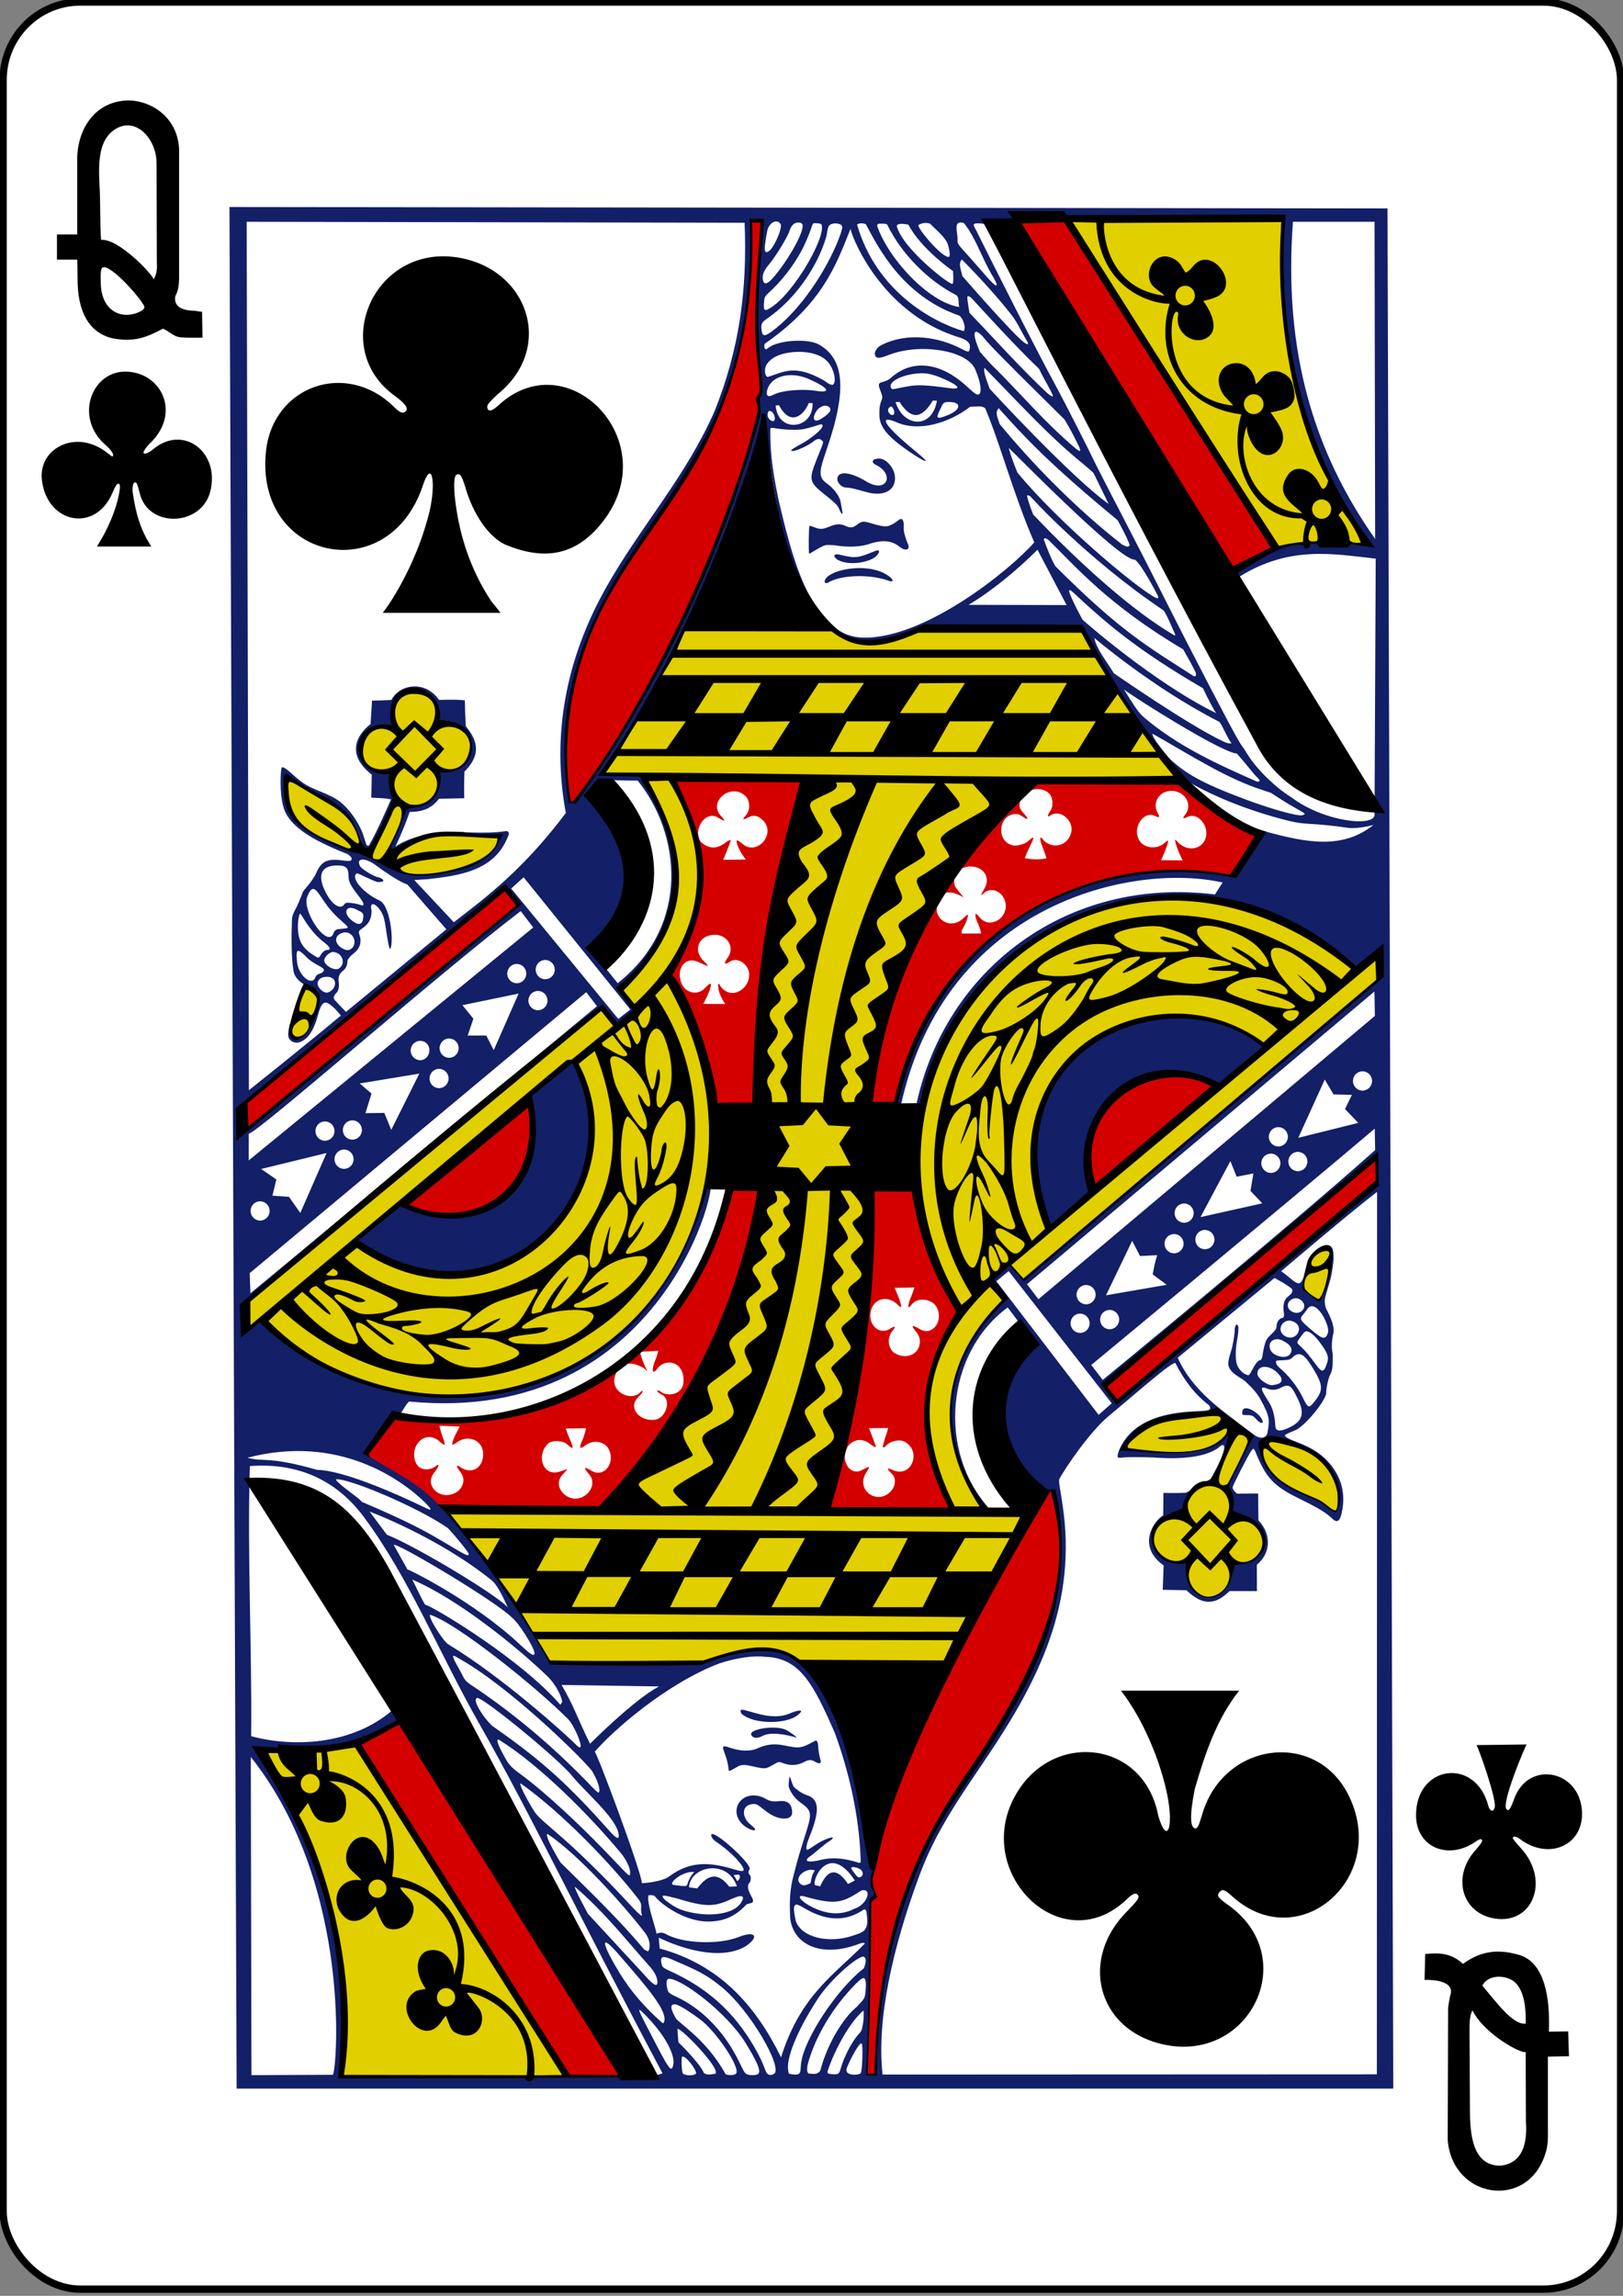 <svg viewBox="260 370 224 313" preserveAspectRatio="none" xmlns="http://www.w3.org/2000/svg" width="744.094" height="1052.362"><rect x="260" y="370" width="224" height="313" fill="#808080" stroke="none"/><title>Vectorized Playing Cards 1.0</title><rect y="589.952" x="2090.74" height="311.811" width="223.228" rx="10.63" ry="10.63" fill="#fff" stroke="#000" stroke-width=".997" transform="translate(-512.471,-760.445) translate(-1317.836,540.769)"/><path d="M379.684 652.85c.538-7.928.076-16.44.437-22.893-.244-.455.64-1.707.686-1.707-.525-.96-.702-3.415-.038-5.594 5.19-19.772 14.587-35.16 24.267-49.51 7.872 23.715-16.846 40.353-22.044 61.074-1.732 7.175-1.473 12.185-2.137 18.667zm-41.096.302l-29.405-45.424 6.385-3.108 30.225 48.373zm38.034-84.15c.26 1.305 1.286 2.005 2.375 1.408 1.066-.584 1.19-.623.526.405-1.465 2.27 1.503 4.468 3.408 2.52.678-.693.79-1.82.176-2.392-.694-.646-.845-.98.18-.488 2.572 1.04 3.99-2.68 1.496-3.932-.642-.323-1.894-.037-2.366.455-.57.593-.65.385-.497-.076.088-.272.152-.714.366-1.24.17-.414.29-.977.29-.977l-2.63.028s.213.602.428 1.11c.203.476.28.832.378 1.03.354.715-.072.45-.782-.078-1.003-.746-2.262-.537-2.978.445-.263.578-.484 1.18-.37 1.783zm3.797-36.955l5.65-.168 6.217 17.153c-4.975 8.26-6.317 17.575-.528 27.017l-17.926.03c4.204-14.23 4.854-29.32 6.585-44.033zm5.91 22.32c.758-.68.855-1.91.163-2.73-.87-1.03-.67-1.083.496-.41 1.682.972 3.29-1.13 2.298-2.99-.63-1.18-2.67-1.44-3.45-.39-.65.874-.577.073-.077-1.09.185-.428.45-1.23.45-1.23l-2.74.055s.353.776.542 1.274c.5 1.32.52 1.74-.25.89-1.672-1.405-3.633-.387-3.65 1.63.016 1.552 1.422 2.548 2.653 1.823.747-.442 1.083-.548.24.464-.58.964-.372 2.193.395 2.77 1.05.635 2.176.6 2.93-.067zm-37.868 5.345c.22-.162.3-.056.166.163-.114.186-.41.45-.662.732-1.278 1.422.376 3.23 2.437 2.95 1.402-.19 2.226-2.397 1.19-3.27-.336-.223-.6-.266-.854-.573-.022-.122.036-.205.16-.157.183.077.556.38.745.43 1.303.354 2.288-.185 2.618-1.105.21-1.064.008-2.207-.86-2.805-.81-.542-2.005-.387-2.702.538-.712.947-.81.046-.227-1.26.22-.49.37-1.187.37-1.187l-2.52.133s.135.543.356 1.166c.56 1.423.96 1.83.245 1.096-3.076-1.812-4.098.65-4.148 1.63-.096 1.846 2.59 2.892 3.685 1.52zm12.315-27.82l4.544.015c-3.426 18.217-10.447 33.477-22.26 43.98l-22.23-.07-10.714-7.49 4.137-5.372c28.224 2.908 40.243-11.086 46.524-31.064zm-20.454 42.23c1.33-.586 1.884-2.092 1.004-3.103-.795-.915-.877-1.2.345-.488 1.636.952 3.216-.95 2.415-2.81-.5-1.158-2.072-1.516-3.204-.73-.995.744-.976.412-.456-.76.257-.58.455-1.51.455-1.51l-2.785.04s.2.66.404 1.116c.466 1.042.634 1.52.418 1.523-.104.002-.45-.316-.65-.5-.555-.51-2.07-.607-2.634-.07-1.667 1.59-.728 4.373 1.393 3.86 1.37-.33 1.683-.852.548.436-1.398 1.588.768 3.87 2.748 2.997zm-17.57-.552c1.152-.543 1.537-1.87.893-2.728-.65-.863-.97-1.42.184-.642 1.535.772 2.876-.254 2.856-2-.02-1.827-2.073-2.68-3.583-1.58-.255.187-.57.355-.625.355-.184.002.15-.986.518-1.634.16-.28.44-.852.44-.852l-2.786-.106s.156.758.374 1.342c.444 1.186.553 1.58-.225.908-2.096-1.958-4.33.536-3.448 2.688.466 1.212 1.896 1.21 2.74.606.765-.593.374.193-.15.82-1.432 1.707.666 3.828 2.81 2.824zm127.208-45.675l.147 3.37-35.996 29.997-1.51-2.312zm-133.882 6.31c5.183-3.69 10.947-10.31 16.638-13.76 4.156 9.553-5.594 18.92-16.638 13.76zm95.116-2.418c-5.212-17.897 19.41-16.705 16.318-12.905zm-117.01-11.692l35.633-29.05 1.62 2.443-37.593 30.796zm97.612-29.304c.1.305 1.18 1.463 1.18 1.568-.307-.23-2.137-1.255-3.03-.26-.314.366-.71 1.24-.668 2.143.375 1.62 2.217 2.19 3.525 1.082.377-.32.7-.706.777-.57.066.12-.14.675-.307 1.115-.193.452-.91 1.403-.39 1.402l2.53-.006s-.093-.593-.396-1.248c-.566-1.226-.542-1.892.14-1.008 1.33 1.72 3.906.285 3.637-1.776-.194-1.488-1.7-2.34-2.81-1.63-.12.078-.476.43-.527.432-.135.007.236-.56.482-1.032.815-1.565-.404-3.014-2.27-2.86-.6.052-1.26.43-1.264.485-.7.565-.816 1.54-.61 2.164zm30.765-14.572c3.567 3.28 7.132 5.683 10.697 7.783l-3.364 5.312c-22.8-2.11-39.383 6.904-46.3 31.343l-3.76.723c1.414-15.245 6.523-30.363 21.626-45.136zm-21.85 3.648c.006.723 1.333 1.582 1.038 1.78-.136.074-.926-.614-1.29-.653-2.632-.28-3.178 3.814-.57 4.273.514.09 1.574-.228 1.888-.487.418-.344.707-.626.793-.595.16.058-.205.788-.492 1.33-.266.5-.637 1.485-.637 1.485 1.045.19 2.052.232 2.994.014 0 0-.27-.855-.54-1.507-.345-.833-.418-1.36-.186-1.305.1.024.212.284.422.464 1.296 1.113 3.198.638 3.698-1.1.47-1.635-1.486-3.318-2.85-2.403-.475.32-.475.08 0-.638.433-.654.327-1.646-.066-2.235-1.43-1.518-4.267-.433-4.202 1.576zm21.49 4.847c-.072-.364.02-.26.404.14 1.2 1.248 3.266 1.054 3.793-.6.525-1.654-1.08-3.544-2.477-2.895-.728.338-.74.218-.324-.323 1.072-1.395-.11-3.233-1.95-3.212-1.68.02-2.67 1.636-1.853 3.026.335.568.226.69-.363.404-1.72-.834-3.323 1.886-2.063 3.5.74.95 2.453 1.048 3.434.107.522-.5.518-.26.14.776-.33.904-.697 1.634-.697 1.634l2.975.026s-.795-1.51-1.018-2.583zm-63.708 36.557s-4.416-12.292-5.928-18.184c3.273-7.838 7.752-15.434.222-26.72l18.3-.05c-5.654 12.817-5.775 45.168-7.103 45.246zm1.606-14.386s-.904-1.243-.96-2.25c-.108-.646.06-.685.395-.027 1.63 1.802 3.836.062 3.846-1.533.186-1.46-1.52-2.71-2.618-1.983-.768.512-.977.366-.292-.585.965-1.34-.086-3.082-1.813-3.063-2.246.025-3.106 2.124-1.496 3.62 1.19 1.107.082.454-.863.058-1.838-.77-3.044 1.102-2.22 2.992.57 1.304 2.242 1.645 3.222.588.536-.578 1.032-.917.74-.043-.15.708-.973 2.207-.973 2.207zm2.833-19.7s-1.083-1.36-1.27-2.38c-.063-.378.203-.282.82.246 1.967 1.69 4.672-1.34 2.838-3.19-.63-.638-1.272-.822-2.01-.437-.918.48-.844.247-.385-.25.672-.728.622-2.056-.102-2.7-2-1.785-5.168.873-3.308 2.78.81.83.426.722-.465.19-1.686-1.01-3.553 1.754-2.286 3.376 1.502 1.268 2.627.644 3.665-.153.225-.12.42-.173.42-.075.003.183-1.036 2.63-1.036 2.63zm-24-7.66c-1.117-.074-1.915-10.506-.55-13.81 2.91-13.934 11.79-24.083 17.318-32.618 8.867-12.71 7.764-33.823 8.14-32.98l1.26.145s-.974 12.377-.424 17.97c.572 4.916.447 5.222.095 5.71-.094.458.043 1.798-.056 2.258-3.947 18.205-13.365 36.923-23.09 51.055zm91.175-31.802l-29.946-47.218 7.195-.648c2.67 4.232 28.685 44.577 28.685 44.577z" fill="#d40000"/><path d="M306.8 653.995c3.406-12.484-5.82-41.518-11.585-45.312 6.762-.285 14.894-.163 14.638-.796 0 0 28.753 45.225 28.52 45.464-.223.228-31.572.645-31.572.645zm116.54-70.826c-6.97-.99-4.22-6.776.26-7.376-.584.097.48-2.876 4.093-4.078.82-1.488 1.465-4.03 2.216-5.21-2.167.704-4.8 2.534-14.64 1.092.857-4.663 10.27-5.458 13.664-4.737 1.96.456 3.895 3.377 4.49 3.438 6.043-1.006 13.73 4.46 11.404 10.007-.36.792-1.28-.94-3.314-1.677-6.573-2.383-7.034-5.94-8.545-7.533-.55-.104-3.458 5.65-3.458 5.65l.908 3.906c1.577-.143 8.584 4.187-.14 7.12-2.41 8.313-6.954 2.446-6.94-.6zm16.512-37.122c-.373-.378.293-2.966 1.178-4.455.478-.804 1.582-1.344 2.23-1.23 1.153.202.973 1.88-.555 6.79-.064.707-1.624.782-2.853-1.105zm-138.767-34.38c-1.912-.007-.197-5.207.98-6.858.385-.513 1.91.58 1.99 1.333.14 1.35-1.932 6.06-2.97 5.524zm-1.357-35.357c2.334.564 6.018 2.913 7.778 4.202 2.19 1.634 1.592 4.84 3.343 5.126 1.182-.585 3.35-5.837 3.35-5.837s.546-2.698-.997-3.53c-3.84-2.066-3.77-4.3-3.526-4.5 1.138-2.95 3.404-2.424 4.63-2.59.025-1.614-.028-5.025 3.316-4.673 2.924.276 3.212 4.455 1.982 4.493-.023-.07 5.53-.797 5.476 2.867-.028 1.986-3.322 4.527-4.348 3.604 0 0 .55 3.96-4.427 5.318-1.162 1.183-2.112 6.216-2.112 5.77 3-2.71 7.7-3.344 15.115-2.372-4.594 8.516-17.294 4.53-18.287 2.883-6.39-1.93-12.383-4.44-11.292-10.76zm54.71-20.41c6.758.614 14.152-1.507 19.774-.384.64.088 1.336 1.035 1.72 1.245 2.907 1.586 5.948 1.094 10.624-.676 1.155-.437 22.586-.27 22.586-.27 4.882 7.21 13.562 20.776 13.75 20.317 0 0-11.88-.134-17.353.19-3.85.228-1.587.752-4.26.868-18.727 14.065-22.293 44.46-22.293 44.46s5.952-1.566 7.507.076c7.363-21.536 21.34-31.37 40.832-29.444 9.007.89 19.756 9.747 19.756 9.747l-19.277 15.686c-14.932-7.533-21.33 14.67-16.8 14.725l38.817-31.73s.664 2.59.598 2.678c-2.767 3.627-49.043 41.19-49.043 41.19l-2.032-2.244s-1.277 1.133-1.948 1.887c-.067 1.23.367 2.273 1.3 3.236-9.167 7.356-9.47 20.854-2.712 28.222 0 0-2.997.212-3.312.266-3.81.652-7.747-18.126-.198-26.864-3.81-7.47-6.155-17.63-6.633-18.1.102 1.196-6.012.798-6.012.798-.466 15.177-2.05 30.06-5.697 44.4l28.085.604-11.956 20.748s-13.415-.335-19.195-.74c-6.034-3.51-9.513-.84-15.177.46-8.06.235-19.923-.14-19.923-.03-4.024-7.99-8.348-13.867-14.225-20.716-.746-1.245 23.856-.476 23.856-.476s12.298-18.603 14.538-23.857c1.75-4.1 5.67-19.03 5.67-19.03.182.78-2.233-3.882-7.857-3.776-4.65 30.914-41.387 41.328-63.492 21.43l-.206-3.594 48.713-39.512 2.164 2.502c-.466-.373-29.906 24.125-29.417 23.97 8.726 4.567 18.822.87 17.647-14.12 6.913-4.998 13.035-10.82 19.053-16.762.13-.232 6.715 14.777 6.553 17.665 3.788-1.272 6.032 1.395 5.96.94-1.362-8.68 6.24-41.59 6.384-45.374-4.222-.34-9.82-.185-18.6-.533 7.052 13.65 4.603 22.895-5.254 31.304l-2.062-2.59c.837.466 14.398-11.27 3.48-28.802-.5.042-5.756-.475-5.756-.475s10.774-17.094 11.32-19.512zm52.34-56.41s30.743-.74 30.753.163c-.98 16.517 2.87 31.584 12.16 45.518 0 0-13.616-.48-13.367-.31z" fill="#e2cf00"/><path d="M451.498 398.418l-159.83-.196.993 256.527h159.633zm-14.62 1.017c-.012-.014-2.06 27.137 12.107 44.92-8.654-1.31-13.61.016-18.647 3.576l.69.71c6.94-4.263 12.818-3.142 18.843-2.477l-.163 34.93c-.043 1.697-7.04.94-11.466-2.387-2.1-1.24-4.81-3.845-6.025-5.8-.37-.594-.758-1.18-.866-1.305-.407-.467-2.93-5.17-7.564-14.07-2.355-4.527-5.47-10.702-7.998-15.487-1.638-3.098-4.682-8.95-4.896-9.417-.448-.973-3.762-7.44-5.052-9.792-3.407-6.214-8.908-17.057-10.87-20.943-.435-1.008-1.095-1.473.087-1.44.262.006.524.023.675.058.208.104.46-.357.46-.357zM294.562 546.323l-.1-2.747 46.448-38.308 1.482 1.907zm44.88-67.1c-.187.068-.39.138-.615.21-1.194-5.32-.513-12.427.893-17.77 2.05-7.418 5.875-13.367 10.135-19.345 9.737-13.652 14.05-23.943 13.874-42.282l1.392.15c-.06 2.895-.443 5.074-.555 8.928-.174 4.13-.105 7.27.334 11.303.215 1.982.345 3.266.01 3.524-.158.13-.302.816-.156 1.068-.023.55-.098 1.65-.098 1.65-2.23 10.917-14.19 38.913-25.217 52.564zm5.807 24.82l-2.46-3.02s-1.894-1.526-.192-3.25c4.917-4.987 4.95-11.326.196-17.026-.318-.723 1.478-4.38 1.478-4.38l3.743.062c5.838 7.1 7.43 19.65-2.763 27.613zm3.44-28.185c.116-.486-5.546-.298-5.546-.298 3.518-5.243 6.51-10.636 9.45-16.044 4.56-8.184 10.882-22.523 12.864-32.917 1.476 12.156 3.623 30.2 14.026 30.91 3.41.234 7.36-2.103 8.004-1.717l21.612-.17c4.432 8.985 9.194 14.775 14.832 20.92 4.052 2.31 8.993 4.14 13.77 5.327 2.712.674 2.973.226 8.324.99 1.413.2 3.564-.397 3.543-.397-4.275 3.373-9.208 2.417-14.64.973-.304-.08-.624-.175-.94-.287l-4.103 6.17c-9.13-2.164-38.44-.632-46.168 31.236 0 0 .794.406.61.186 6.136-27.66 32.058-33.175 44.417-30.42l-1.062 1.622c-20.506-2.508-37.202 10.317-41.178 28.505l.396.358c7.695-27.497 40.042-37.672 60.097-18.612l3.678-2.605-.117 3.527-49.306 41.31-1.973-2.04s-.347.264-.74.59c-1.272 1.06-1.774 1.32-1.418 1.91.357.59 1.74 1.922 1.8 2.07-8.177 6.665-10.772 19.517-3.002 28.517.867.954.71 1.21.55.136-6.97-7.586-6.086-21.003 2.605-27.36l1.75 2.295c-3.826 8.402-5.867 21.506 4.195 22.64 3.605 9.66-.542 21.107-5.172 28.78-4.906 8.84-10.852 16.186-14.564 25.814-1.804 4.016-4.675 15.932-4.523 25.037l-1.082-.01c0-3.717.247-8.123.277-10.94.152-13.73.132-12.916.44-13.265.103-.115.39-.237.418-.334.04-.144-.224-.43-.33-.764-.106-.344-.288-.95-.27-1.457.02-.51.496-1.25.405-1.416-2.165-7.577-2.343-21.196-9.33-27.452-3.425-2.942-7.975-3.06-13.87-.647-13.004.024-11.076.693-21.58.093-4.344-7.955-9.613-15.702-15.314-21.447-2.664-2.972-6.37-4.6-9.853-6.753 1.397-2.65 2.983-4.59 4.714-5.847.36-.512.606-1.066 1.07-1.5 35.415 3.403 43.095-30.895 41.478-30.022l-.313.27c-9.682 35.34-44.14 34.052-61.46 18.774 0 0-2.446 2.126-2.454-.207-.007-2.12.767-2.733.767-2.733l48.614-39.642c.89.566 1.847 2.45 2.245 2.24.896-.477 2.215-1.433 2.175-2.002-.03-.438-1.778-3.19-1.778-3.19 13.005-13.464 7.14-19.48 2.965-28.705zm18.428-75.67c.234-.003.455.108.62.368.296.468-.884 3.2-1.613 3.68-.69.455-.74-.074-.24-2.715.145-.774.718-1.33 1.233-1.333zm71.33.046h11.262l.082 43.245c-8.415-11.828-12.677-25.45-11.345-43.246zm-68.307.104c.28-.012.53.066.61.27.29.728-1.362 3.878-3.406 6.49-1.06 1.354-1.594 1.746-1.925 1.423-.28-.615-.27-1.332.705-2.458.805-.93 2.175-3.1 2.74-4.316.243-.712.486-1.357 1.276-1.408zm11.562.155c.328.003.665-.003.76.153 1.965 4.008 5.667 7.626 9.455 9.56.552.313.292 1.1.478 1.65-4.255-.63-9.84-6.66-11.334-11.06-.01-.318.31-.306.64-.303zm6.653-.003c.847.86 2.18 1.898 2.48 2.88.183.602.317 1.293.188 1.618-.738.462-4.412-3.8-4.27-4.298.467-.307 1.053-.372 1.603-.2zm-15.93-.062c.36.014.912-.007.993.265.46 1.86-3.786 9.1-6.883 11.153-1.1.73-1.17.538-1.083-.685.06-.822.138-.756 1.268-1.835 1.613-1.54 3.373-3.915 4.342-6.02 1.242-2.7.94-2.87 1.362-2.877zm2.88.028c.404 0 .78.138.885.317.14.243-.048.638-.18 1.126-1.4 3.957-4.875 9.653-8.96 12.89-1.587 1.223-1.856 1.215-1.97-.05-.068-.734.27-.948 1.016-1.465 3.464-2.402 6.577-6.57 7.894-10.827.257-.83.16-1.574.61-1.826.21-.117.463-.166.705-.166zm21.498 6.86c.167.283 1.355 2.14.384 1.442-.398-.327-1.122-1.15-2.275-2.46-2.727-3.096-2.81-2.904-2.755-3.674.026-1.003-.69-2.65.86-2.222 1.524 1.79 2.482 4.68 3.786 6.913zm-12.41-6.798c.308-.005.674.052.98.113 1.794 3.376 6.176 6.34 6.16 6.324 0 0 .11 1.468-.05 1.728-.092.453-6.96-4.766-7.724-7.89.073-.2.324-.27.633-.274zm-4.89.06c1.614 2.964 4.942 9.688 12.76 12.404.562.122 1.16 1.722.73 2.163-4.286-1.243-12.063-5.44-14.704-14.525.257-.24.94-.204 1.215-.04zm-2.098.577c-.27.004 3.69 11.432 14.972 14.84.975.306 1.547.728 1.485 1.305-.08.728-.056.818-1.14.274-3.078-1.607-7.465-2.36-11.128-.498-.572.29-1.152 1.083-.69 1.582.26.254.908.065 1.733-.256 4.264-1.66 10.79-.683 11.943 1.925.818 1.852.958 3.217.51 3.444-.34.174-.92-.448-1.938-1.342-3.245-2.847-7.124-3.638-10.208-.904-.667.592-1.328.49-1.56.733-.227.237.04.768.23 1.287.2.543.208.69.01 1.15-.27.627-.28 1.43-.25 2.028.072 1.458 1.037 2.713 3.812 4.636 2.162 1.497 3.852 2.34 1.22.208-4.54-3.678-5.365-5.177-2.42-3.902 2.938 1.18 7.013-.003 9.9-2.205.98-.017 1.565-.188 2.083.19 2.152 5.052 3.912 11.776 6.774 18.294-3.416 3.86-15.314 13.315-23.796 12.978-7.325-.29-9.91-12.28-11.53-18.904-.546-2.804-1.17-5.657-1.093-9.616 0 0 .133-.107.322-.07 1.228.23 3.34.39 4.413.14 1.95-.455 2.34-.802 2.455-.515.135.34-.677 1.1-2.095 2.072-.617.42-2.413 1.286-2.223 1.413.43.287 2.6-.87 2.965-1.178.57-.48.958-.512 1.23-.246.32.31.384-.02-.667 2.587-1.158 2.873-1.047 3.134 1.21 4.905.786.615 1.504 1.23 1.676 1.5.216.352.363.77.463.903.38.51.147-.312-.08-1.618-.265-.967-1.212-1.927-1.884-2.394-1.232-.857-1.04-1.697-.02-4.616 3.01-8.608 2.242-12.448-1.072-14.318-1.495-.844-5.68-.62-6.998.483-.65.543-.56-.523-.457-.594 7.95-5.466 9.814-10.678 11.842-15.705zm15.344 4.218c2.256 2.24 5.065 5.28 6.756 7.443.93 1.153 1.418 2.336 2.157 3.548.14.22.278.47.18.572-.04.043-.362-.144-.54-.28-1.654-1.245-8.482-9.02-8.482-9.02-.315-1.276-.534-1.71-.072-2.263zm1.35 5.277s5.915 6.458 9.304 9.635c.666 1.4 1.943 3.416 1.91 3.755-.014.15-.723-.397-.723-.397-3.745-3.45-7.204-7.327-10.8-11.002.035.02-.283-1.52-.287-2.142.08-.304.44.032.596.152zm12.832 16.555c.796 1.295 1.377 2.455 1.76 3.216.632 1.207.42 1.24-.137.796-4.232-3.464-7.776-7.68-11.763-11.546-.518-.533-1.552-1.717-1.552-1.717.037.043-1.3-2.785-.46-2.728.656.255 1.087.968 1.51 1.42 2.09 2.24 6.074 6.087 10.643 10.56zm-36.923-9.232c1.746-.052 3.466.4 4.333 1.47.79.974 1.108 2.515.67 2.963-.273.28-1.242-.508-1.242-.508-4.11-2.307-5.527-1.196-7.758-.52-.318.098-.656-.76-.25-1.608.82-1.41 2.895-1.756 4.247-1.797zm25.87 2.184c4.396 4.41 8.863 9.306 13.622 13.098.666.568 1.124.933 1.428 1.24.628 1.244 2.073 4.208 2.073 4.208-5.1-3.565-16.586-15.856-16.46-15.774.116.056-.96-2.25-.664-2.773zm-8.608.73c.803-.008 1.683.245 2.377.52 2.216.88 3.61 1.815 1.315 1.503-3.194-.434-4.285-.457-5.454-.27-2.172.35-2.34.59-2.53.246-.5-.905 1.882-1.976 4.29-2zm-18.127.26c.8-.006 1.67.17 2.52.543 2.71 1.184 3.187 1.955.88 1.584-1.196-.192-3.39-.173-4.96.232-.5.128-1.05.418-1.18.46-.556.177-.71-.24-.472-.938.412-1.206 1.684-1.873 3.212-1.882zm19.61 3.454l.558.042c-.7 3.956-4.65 3.57-5.713.173l.56-.013c2.08 3.25 3.636 1.338 4.594-.2zm2.2.207c1.826-.02 1.708 1.076-.194 1.81-1.457.565-1.622.463-1.088-.628.513-1.05.46-1.174 1.282-1.183zm-18.812.142c.18 3.563-4.788 4.217-5.092.33l.472-.023c1.627 3.056 3.507 1.21 4.094-.308zm2.21.486c.562.384.213.91-1.008 1.655-1.1.686-1.385-.142-.477-1.29.38-.37 1.007-.677 1.485-.364zm8.613-.005c.218-.067.733.896.294 1.127-.26.137-.647-.257-.69-.55-.035-.23.11-.486.397-.576zm14.872.223c3.314 3.652 6.65 7.318 16.41 15.264 0 0 1.377 2.452 1.678 3.41-.237.293-.36.26-1.045-.08-6.364-4.913-12.28-10.888-16.915-16.44-.22-.785-.71-1.542-.128-2.154zm-31.597.365c.377-.013.908.828.615 1.334-.242.19-.617-.105-.78-.336-.162-.23-.157-.65-.057-.838.06-.108.136-.157.222-.16zm32.983 5.056c-.026-.127 15.413 15.52 17.393 15.22.923.544 3.217 4.992 3.217 4.992.066.14.055.4-.317.217-2.61-1.29-13.52-10.345-19.1-17.085-.408-.98-.902-2.23-1.192-3.344zm-18.35 2.298c2.69 1.3 1.533 3.968-1.308 2.27-2.24-1.36-4.015-1.483-4.002-.306.006.498.616 1.137 1.207 1.13 1.107.07 2.11.477 3.197.715 1.697.365 2.966-.086 3.39-1.115.72-1.748-.993-3.655-2.122-3.554-1.13.102-.845.643-.363.862zm21.316 4.277c-.19-.166 7.677 8.452 18.4 15.57.416.48 1.452 2.967 1.617 3.302-.04.234-.278.005-.278.005-5.415-3.13-12.564-9.34-19.336-16.385 0 0-.652-1.562-.85-2.578.145-.068.306.02.448.085zm-17.866 3.102c-.244.034-.57.402-.974.624-.825.454-1.086.575-3.112-.033-1.1-.33-1.278-.307-1.935.18-.574.425-.892.495-1.532.208-1.153-.516-1.686-.14-2.753.233-1.016.367-1.365-.08-2.28-.29-.12.002-.173 3.69-.052 3.81.042.04.95-.557 1.466-.82.886-.45.76-.38 2.053-.326 1.91.33 3.8.22 5.08-.284 1.59-.45 2.835-.366 3.934.535.668.547 1.554.457 1.036-.55-.178-.346-.583-1.627-.534-2.104.073-.712-.086-1.168-.35-1.182-.016 0-.03-.002-.048 0zm20.396 2.876c3.62 3.47 8.084 8.77 18.585 14.91.546.957 1.285 2.23 1.754 3.225.043.275-.025.52-.294.425-6.488-4.113-10.096-6.11-19.09-14.975-.56-.9-1.155-2.428-1.618-3.675.098-.352.514 0 .662.09zm-1.527 1.324l4.015 7.54-13.523-.03c3.436-2.047 6.716-4.777 9.507-7.51zm-22.416.17c-2.22.883-2.555 1.067-4.757.53-1.284-.312-.932.43-.275.74 1.662.777 4.07.228 4.96-.387.59-.38.992-1.248.073-.883zm-2.28 2.328c-2.324.032-4.518.843-4.682 1.787-.03.183.16.388.52.17 1.576-.948 5.49-1.257 8.448-.188.48.172.563-.126.067-.536-1.108-.914-2.76-1.257-4.352-1.234zm29.517 3.22c4.377 4.04 8.6 7.757 18.023 13.165.678 1.48 1.66 3.25 1.832 3.404-8.83-4.287-18.452-12.744-18.452-12.744s-1.515-2.698-1.862-3.854c-.032-.39.335-.07.46.03zm3.014 6.294s8.06 6.817 17.25 11.444c.373.358 1.297 2.55 1.6 2.786.303.238-.366.237-1.028-.104-4.808-2.215-15.12-9.304-15.12-9.304-.99-1.62-2.407-3.308-2.7-4.822zm-96.458 28.486c.737-1.577 1.49-3.33 1.976-4.762 2.195.023 3.274-.8 4.052-1.79 1.112-.03 1.963-.026 3.477-.07-.05-1.497.02-3.616.02-3.616 1.534-1.58 2.575-3.406.196-6.2 0 0-.096-1.3-.13-3.522-1.098-.175-3.557-.062-3.557-.062-1.988-2.798-5.515-2.092-6.584 0 0 0-1.584.086-2.672.09-.022.592-.21 3.215-.21 3.215s-4.634 3.16.174 6.886l-.065 3.128c.9.073 1.544.012 2.718.237 0 0-1.84 4.272-3.05 6.3-.413.107-.314-.13-.814-1.547-.602-1.67-1.962-3.495-3.117-4.394-1.564-1.207-3.705-1.58-5.198-2.63-1.44-1.01-2.457-2.314-2.915-2.07-.15.506-.314 3.422.227 5.296.764 3.083 5.198 5.048 8.902 6.523.285.184.538.463.54.563.005.51-.488.353-1.703.232-1.836-.183-2.595.32-3.24 1.887-.192.387-.65 1.053-1.02 1.495-.372.44-.76.872-.815 1.06-.054.187-.435 1.14-.813 1.934-.233.49-.62 1.003-.648 1.726-.086 2.21-.12 5.178.213 7.048.244 1.374 1.98 2.164 2.578 2.275.917.172 1.085 1.102.94 1.864-.707 3.755-2.87 6.054-3.56 4.82-.183-.325-.376-1.86-.427-1.84-.033.012-.362 1.305-.236 1.83.135.566.858.982 1.57.724 1.057-.382 1.89-1.43 2.545-3.81.27-.976.523-1.52.98-1.59.834.057 2.137 1.778 2.137 1.778-4.338 3.614-12.687 10.176-12.687 10.176l-.31-118.4 68.725.134c.382 9.386-.757 17.283-4.128 25.645-3.994 9.007-10.193 15.702-14.936 23.992-5.727 10.01-7.56 20.39-5.61 30.835-5.85 7.658-10.78 11.335-15.46 14.893 0 0-3.51-3.688-5.458-5.753 0 0 .822-.068 1.784-.107 4.446-.498 9.257-1.128 11.115-5.756.264-.515.153-.743-.16-.814-3.482.483-6.507-.007-8.48.133-4.828.34-6.868 2.014-6.868 2.014zm.53 3.407s-5.586-2.655-6-2.73c-2.436-.44-8.308-3.5-9.3-5.58-.13-.273-.454-4.068-.558-4.845.036-.247.135-.24.38-.06.626.43 3.06 2.017 3.958 2.454 3.71 1.802 5.146 3.086 6.054 5.8.228.678.466 1.385.6 1.53.298.322.423.295.796.01 1.59-2.057 2.333-3.77 3.07-5.978.095-.246.302-.498.18-.854-.29-.975-1.003-2.238-.274-3.192-2.325.106-4.55-1.592-4.266-3.294.62-3.153 1.957-2.584 4.464-3.044-.29-7.29 6.535-5.52 6.518-.442 7.497.63 3.954 7.565-.4 6.504 1.726 3.94-3.463 5.418-4.192 4.748-.293 1.273-2.27 5.372-2.69 6.59 5.556-3.937 14.495-2.19 15.79-2.442-3.228 6.75-13.78 5.107-14.13 4.825zm100.033-24.852c1.41 1.086 13.374 8.567 15.58 8.736 0 0 1.058 1.188 1.93 2.267.814 1.005 1.113 1.164 1.207 1.367.093.202-.307.192-.374.184-5.38-2.34-10.856-4.8-15.51-8.69-.628-.532-.77-.775-1.078-1.18-.41-.544-1.627-2.48-1.755-2.683zm3.965 6.035c5.47 3.074 10.12 6.055 15.107 7.658.71.267 1.074.285 1.428.535.355.25 1.874 1.19 2.233 1.4 2.275 1.334 2.508 1.27 1.944 1.495-.625.247-4.62-.92-7.994-2.167-5.986-2.212-8.104-3.467-10.27-5.42-.486-.504-2.76-3.224-2.448-3.5zm-109.076 17.147c.462-.01 1.2.276 1.968.865.822.63 2.84 1.95 3.675 2.31.426.182.56.228.56.228l5.38 6.108-13.853 11.26s-1.124-1.15-1.482-1.534c-.34-.364-.24-.667.18-1.08.34-.33.365-1.047.308-1.4-.084-.52-.07-1.11.592-1.597.533-.393.616-1.082.59-1.273-.02-.152.29-.656.753-.993.972-.708 1.265-1.57.936-2.586-.136-.426-.21-.537.347-.91.99-.658 1.235-1.282 1.31-2.245.012-.154-.03-.316-.052-.437-.195-1.024.71-.765 1.452.52.405.702.52 1.852.724 3.16.24 1.543.404 1.964.488 1.746.48-1.246-.086-5.922-1.51-6.557-2.078-.928-3.817-2.82-3.296-3.562.18-.256.212-.168 1.48.417.743.343 1.43.622 1.533.625 1.468.046.577-.582.1-.648-.575-.08-2.292-1.124-2.493-1.49-.335-.61-.15-.917.312-.927zm-3.543.804c1.355-.014 1.614.35 1.628 1.514.01.688.265 1.218 1.344 2.588.44.558.733.987.704 1.206-.047.36-.178-.013-1.67-.19-.53-.062-.798-.07-.983.204-.514.762-1.6-.032-2.27-1.154-1.596-2.676-1.033-4.142 1.248-4.167zm25.792 1.614l14.728 18.024-1.662 1.29-14.782-17.78zm-2.462 1.107l1.577 2.664s-4.563 3.9-5.763 5c-9.695 7.85-31.582 25.673-31.582 25.673l-.294-3.584zm-26.583.483c.288.007.617.37 1.083 1.083.404.617 1.27 1.855 2.195 2.706 1.795 1.653 1.968 1.503.51 1.66-.578.062-.767-.007-1.12.875-1.07 1.333-4.226-3.442-3.486-5.27.288-.712.53-1.06.817-1.054zm5.137 2.578c.266-.012.617.088 1.026.337.782.32.834.507.705 1.253-.123.714-.667.9-1.736-.042-.813-.765-.677-1.514.004-1.547zm23.506.442l1.73 2.234-39.276 31.76.01-3.654c.956.123 26.142-21.762 37.536-30.34zm-30.46.363c.106-.022.27.338.705.993.887 1.335 1.702 2.214 2.63 2.914.878.662.977 1.032.374 1.036-.258.002-.61.273-.796.59-.37.64-.404.49-.98.153-.82-.48-1.643-1.205-1.97-2.156-.31-.896-.345-2.26-.09-3.255.043-.174.08-.265.127-.275zm6.202 2.535c1-.034 1.72 1.13 1.06 2.072-.37.36-.7.53-1.434.1-.967-.57-1.142-1.448-.35-1.94.247-.153.493-.224.724-.232zm-6.443 2.52c.21-.008.59.295 1.224.948.488.5 1.336.927 1.675 1.116.76.424.796.572.382.913-.176.145-.756.155-.913.615-.45 1.316-2.36-.214-2.54-2.096-.093-.955-.102-1.482.17-1.495zm4.796.158c1.252.052 1.844 1.514.846 2.232-.544.392-1.915-.3-2.053-1.017-.09-.462.73-1.235 1.206-1.215zm29.287 1.086c.727 0 1.315.588 1.315 1.315 0 .725-.588 1.314-1.315 1.314-.726 0-1.315-.59-1.315-1.315 0-.728.59-1.316 1.315-1.316zm-3.93.544c.726 0 1.315.588 1.315 1.315 0 .726-.59 1.315-1.315 1.315-.727 0-1.315-.59-1.315-1.315 0-.727.588-1.315 1.315-1.315zm-26.34 1.756c.08-.004.163-.004.25 0 1.206.06 1.27 1.208.553 1.826-.43.37-.817.486-1.372.043-.99-.793-.624-1.8.568-1.87zm29.267 1.924c.727 0 1.315.588 1.315 1.315 0 .726-.588 1.315-1.315 1.315-.726 0-1.32-.59-1.32-1.315 0-.727.594-1.315 1.32-1.315zm115.448.077l.062 3.326-46.44 38.63-1.572-2.05zm-118.117.284l-3.432 7.71-1.03-1.99h-2.568l.787-2.3-1.512-1.84zm73.083 32.066l6.11-4.9c-2.63-13.272 7.87-18.554 17.843-14.698l6.205-5.288c-11.512-9.695-38.586-3.12-30.157 24.886zm-82.673-25.942c.727 0 1.315.588 1.315 1.315 0 .725-.588 1.313-1.315 1.313-.726 0-1.315-.588-1.315-1.314 0-.728.59-1.316 1.315-1.316zm-3.992.32c.727 0 1.273.548 1.273 1.274 0 .727-.545 1.362-1.272 1.362-.726 0-1.315-.593-1.315-1.32 0-.726.59-1.315 1.315-1.315zm21.247 2.67l-6.058 4.852c1.566 12.708-4.617 19.18-17.907 14.823l-6.428 5.098c17.366 11.945 40.092-3.452 30.393-24.773zm-18.645 1.148c.726 0 1.315.59 1.315 1.315 0 .727-.59 1.315-1.315 1.315-.727 0-1.315-.588-1.315-1.315 0-.726.588-1.315 1.315-1.315zm127.447.334c.727 0 1.32.588 1.32 1.315s-.593 1.316-1.32 1.316c-.727 0-1.315-.59-1.315-1.315 0-.726.588-1.314 1.315-1.314zm-130.168.314l-3.875 7.662-.965-2.307-2.6.036.84-2.674-1.626-1.374zm124.964.807l1.205 2.027 2.542.062-.957 1.93 1.837 1.892-8.285 2.035zm-134.207 5.564c.726 0 1.32.59 1.32 1.316 0 .727-.594 1.315-1.32 1.315-.727 0-1.315-.587-1.315-1.314 0-.727.588-1.315 1.315-1.315zm-3.784.148c.726 0 1.32.588 1.32 1.315 0 .726-.594 1.315-1.32 1.315-.727 0-1.315-.59-1.315-1.315 0-.727.588-1.315 1.315-1.315zm131.586.78c.725 0 1.314.59 1.314 1.316 0 .727-.59 1.315-1.315 1.315-.728 0-1.316-.59-1.316-1.316 0-.726.588-1.315 1.315-1.315zm13.3.205l.058 2.92c-12.117 10.695-37.597 31.336-37.597 31.336l-1.585-2.037s25.923-21.183 39.125-32.22zm-142.253 2.848c.727 0 1.315.59 1.315 1.316 0 .727-.588 1.32-1.315 1.32-.726 0-1.315-.593-1.315-1.32 0-.726.59-1.315 1.315-1.315zm131.643.317c.727 0 1.315.59 1.315 1.315 0 .727-.588 1.32-1.315 1.32s-1.315-.593-1.315-1.32c0-.726.588-1.315 1.315-1.315zm-3.723.237c.727 0 1.315.588 1.315 1.315 0 .725-.588 1.318-1.315 1.318-.726 0-1.32-.593-1.32-1.32 0-.726.594-1.314 1.32-1.314zm14.7.466l-.11 3.717c-11.742 10.01-35.76 29.893-35.676 29.905l-1.813-2.505s26.327-22.677 37.6-31.117zm-145.033-.547l-3.623 8.172-1.562-2.2-2.287-.156.546-2.21-2.1-1.43zm125.607 3.228l2.313-.438-.403 2.367 1.625 1.705-8.52 1.873 4.12-7.638zm12.73 39.814c1.727 2.584 1.617 5.406.894 5.84-.762-.43-1.424-1.175-2.212-1.516-3.97-1.712-7.14-3.117-7.706-5.635-2.162-5.697 7.584-.838 9.024 1.31zm-20.862-15.13l13.354-10.874s2.047 1.055 2.435 1.535c.138.527-.23.69-.776 1.18-.25.32-.405.628-.42 1.32-.014.747.232 1.082-.07 1.41-.503-.025-.905.632-.884 1.164.017.405-.515.855-.826 1.16-.552.544-.714.657-1.07 2.497-.034.184-.022.663-.282.91-.772.07-1.332 1.96-1.684 2.08-.563-.036-1.46-.724-1.677-1.742-.143-.66-.104-1.946.052-2.773.185-.985.27-1.878.207-2.115-.144-.548-.506-.21-.5.558 0 .313-.12 1.25-.318 2.134-.2.884-.74 2.06-.497 2.758.362 1.04 1.696 1.482 2.297 2.033 1.58 1.45 1.925 2.157 2.104 2.48 1.265 2.31 1.27 2.704.952 4.443-.182 1-1.158.83-1.745.424 0 0-3.754-2.733-5.388-4.09-2.476-2.056-4.214-4.158-5.264-6.494zm5.067 7.47c1.433.58 5.162 3.286 5.162 3.286l-3.397 7.066c.62 1.107.868 3.855.868 3.855 4.296-.328 6.623 6.913-.068 6.244.764 4.476-6.447 7.984-6.25-.037-7.51.583-4.988-7.925-.36-6.33-.138-3.604 2.265-4.07 3.96-4.956 1.39-1.572 2.243-5.13 2.243-5.13l-.34-1.087c-1.423 2.488-7.487 3.202-14.15 1.883 1.803-4.275 7.276-4.154 12.332-4.792zm-13.25 5.38c-.228.85-.234.84.794.737.518-.05 2.607-.047 4.065.01 2.68.21 6.9.228 9.018-1.385.41-.39.635-.364.712-.15.18 1.042-1.875 4.468-1.875 4.468l-3.393 1.876s-1.39.064-3.11.022l-.03 3.053c-1.348.797-3.662 4.213.057 6.832l-.123 3.324 3.278.06c2.176 2.083 3.947 2.074 5.944.113l3.78.003-.016-3.59c1.863-1.498 2.128-4.04.223-6.07l-.047-3.643-2.908.018s-.602-.464-.62-.834c0-.24 2.124-4.334 2.53-4.92.53-.76.386-.325 1.232 1.43 1.21 2.51 2.407 3.535 5.474 5.018 2.737 1.323 3.715 1.94 4.51 2.698.63.603 1.004.413 1.248-.487.528-2.003.365-4.007-.738-5.84-2.327-3.87-6.382-4.047-7.027-4.942-.084-.213.74-.46 1.63-.857 1.534-.932 3.78-3.753 4.07-4.885-.054-.545.307-2.263.572-2.643.306-.676.34-.99.326-2.805-.273-1.036-.023-2.383.105-2.848.14-.94-.36-2.05-1.07-3.412-.267-1.264-.206-.935.613-3.784.133-.46 1.052-4.428-.124-4.7.014.035.123.157.156.222.198.398.307 2.112.127 2.597-.07.192-.204.69-.298 1.107-.714 3.188-1.135 3.988-1.78 3.29-.154-.165-.743-.402-1.196-.703-.856-.567-.783-.846-.572-1.91.052-.16.39-1.624.355-1.58-.185.504-.31 1.8-.894 2.105-.314.073-.746-.205-1.56-.908-.312-.268-.98-.736-.98-.736s9.652-8.122 13.24-10.815l-.032 120.31-68.217.03c-.853-7.453 1.387-17.313 5.098-27.188 2.295-6.103 5.59-10.63 9.304-16.094 7.122-10.418 12.51-20.996 10.432-34.406-.27-1.99-.545-2.943-.45-3.478.864-1.625 4.298-6.55 6.808-8.6 3.683-3.01 8.808-7.504 9.22-7.237 1.222 2.36 2.67 4.27 4.588 5.71.338.366.346.688-.432.852-5.085-.046-10.318 1.07-12.016 5.568zm-118.462-34.18c.727 0 1.315.587 1.315 1.314 0 .727-.588 1.315-1.315 1.315-.726 0-1.315-.588-1.315-1.315s.59-1.315 1.315-1.315zm127.53.297c.728 0 1.316.59 1.316 1.316 0 .727-.59 1.315-1.316 1.315-.727 0-1.315-.587-1.315-1.314 0-.727.587-1.315 1.314-1.315zm2.866 3.608c.726 0 1.314.59 1.314 1.315 0 .727-.588 1.315-1.315 1.315-.728 0-1.316-.588-1.316-1.315 0-.726.588-1.315 1.315-1.315zm-4.257.56c.727 0 1.315.59 1.315 1.315 0 .727-.588 1.315-1.315 1.315-.726 0-1.315-.588-1.315-1.315 0-.726.59-1.315 1.315-1.315zm-4.698 2.997l2.378-.117c-.3.853-.458 1.736-.628 2.62l1.937 1.423-8.38 1.426 3.612-7.424zm-5.716 21.653l-14.11-18.22 1.7-1.376 14.224 18.02zm-1.725-17.7c.727 0 1.315.587 1.315 1.314 0 .726-.588 1.315-1.315 1.315-.726 0-1.315-.59-1.315-1.315 0-.727.59-1.315 1.315-1.315zm29.635 2.04c1.144.89 0 2.136-1.093 1.644-.948-.4-.877-1.363-.13-1.748.467-.22.823-.166 1.223.103zm1.523.847c1.173.02 2.47 2.8 2.232 3.618-.35.95-.67.985-2.327-.415-1.635-1.384-1.66-1.442-.998-2.19.368-.425.544-.986 1.093-1.013zm-27.908.508c.727 0 1.315.588 1.315 1.315 0 .726-.588 1.32-1.315 1.32s-1.315-.594-1.315-1.32c0-.727.588-1.315 1.315-1.315zm-4.077.506c.726 0 1.314.587 1.314 1.314 0 .726-.588 1.315-1.314 1.315-.727 0-1.315-.59-1.315-1.316 0-.727.588-1.315 1.315-1.315zm28.883.937c1.3.192 1.64 1.172 1.042 1.9-.812.988-2.63.092-2.2-1.082.196-.533.67-.808 1.16-.818zm2.33 1.48c.508-.043 1.273.66 2.11 1.824.942 1.31 1.018 1.733.75 2.532-.387 1.164-.63 1.377-1.476.243-.32-.428-1.058-1.43-1.586-1.984-1.127-1.18-1.303-.88-.63-1.78.31-.418.526-.806.83-.833zm-3.052 1.377c1.166.6 1.278 1.385.59 1.94-.812.443-2.242-.083-2.52-.886-.406-1.173.84-1.77 1.93-1.054zm1.976 1.733c.66-.042 1.202.64 2.01 1.94 1.373 2.22 1.447 2.965.277 4.427-.842 1.052-.927 1.108-1.75-.568-.675-1.37-1.956-2.974-3.142-3.935-.496-.4-.67-.964-.312-1.002.104-.01.543-.032.974-.047.634-.022.864-.108 1.21-.45.23-.224.476-.347.734-.363zm-4.734 1.73c.614-.03 1.406.303 1.996.99.67.702.59 1.345-.723 1.475-.592.23-2.2-.824-2.21-1.533-.006-.595.396-.907.937-.933zm3.095 2.572c.032-.003.063-.003.095 0 .55.025.836.557 1.456 1.8.95 1.91.676 2.95-.968 3.795-1.116.573-1.967.745-2.11.09-.042-.19-.043-.74-.135-1.276-.123-.713-.286-1.454-.916-2.403-1.005-1.514-1.183-2.052-.08-1.606.584.237 1.22.21 1.887-.14.295-.156.545-.25.77-.26zm-5.577 3.07c-.383-.01-.628.226-.525.85.347.17.896.012 1.31.16.558.203.904 1.11 1.5.962.062-.765-1.443-1.955-2.285-1.973zM318.143 575.3c-3.074-1.464-10.69-4.853-14.358-4.902-6.802-1.91-7.26-1.042-9.645-1.653 12.627-3.275 21.317 3.02 24.5 6.08 1.444 1.44.657 1.026-.497.475zm8.04 29.765c7.225 12.533 13.96 26.67 25.257 47.603l-1.086.34-43.083.076c2.134-23.126-10.362-45.16-11.208-44.295 9.76.18 17.86-1.703 19.572-5.3l-1.39-.398c-5.68 4.902-13.91 5.127-19.585 3.612.127-12.05-.55-24.776-.175-36.822 6.71-.5 11.956 1.962 15.675 6.865 6.252 8.243 10.493 18.724 16.023 28.318zm-19.76-33.385c1.73-.132 11.16 3.747 15.38 6.645 1.17 1.212 2.882 3.318 2.884 3.524.007.56-.826-.132-4.9-2.456-3.084-1.734-6.283-3.118-9.398-4.448l-.43-.182s-.23-.266-.625-.572c-1.11-.86-3.265-2.38-2.91-2.512zm4.586 4.394c-.095-.018 9.352 3.404 16.868 9.39 1 .795 2.227 3.764 2.227 3.764-.67-1.262-12.543-8.365-16.71-9.992-.006-.005-2.386-3.162-2.386-3.162zm3.33 4.542c.514-.31 14.33 7.846 16.354 9.95.918.703 3.067 4.11 3.075 4.797.006.61-.666.083-1.903-1.06-6.362-5.94-15.553-10.418-15.628-10.32zm2.563 4.738c6.487 2.745 14.636 9.345 18.748 13.273 1.03 1.018 1.764 2.492 1.903 3.178.086.426-.13.397-.213.625-5.33-6.118-17.043-13.1-18.597-13.646.012.386-1.288-2.372-1.84-3.43zm21.54 19.062c.746.76 1.93 3.43 1.664 3.756-.13.16-.117.076-.43-.142-1.706-1.696-10.466-9.47-17.775-13.83-.687-.342-2.99-3.972-2.5-4.042 3.82 1.247 14.75 9.972 19.04 14.258zm-15.81-8.675c.128.01.356.173.75.39 6.72 3.707 16.465 13.044 18.312 15.288.42.69 1.08 1.96 1.033 2.738-.084.61-.33.09-3.047-2.583-4.366-4.277-9.39-8.415-14.714-11.89-1.023-.705-.827-.795-1.57-2.087-.745-1.297-1.04-1.875-.762-1.855zm42.992.143c4.8.137 6.677 3.77 9.633 10.468 2.42 6.6 3.422 12.646 3.533 17.46.01.323-.578.048-.845-.024-1.286-.345-2.886-.667-4.74-.2-1.362.345-2.656.307-1.258-.61.45-.294 1.672-1.425 2.322-1.83 1.316-.818.515-.808-.79-.165-.99.488-1.65 1.105-2.058 1.202-.252.06-.095-.768.147-1.362 1.394-3.433 1.817-5.465-.262-6.102-.562-.172-1.32-.693-1.68-1.04-.285-.278-.528-1.388-.618-1.433-.096-.048-.163 1.012-.16 1.173.005.55.713 1.67 1.564 2.28 1.446 1.036 1.732 1.323.946 3.78-1.1 3.44-1.335 4.28-1.537 5.08-.116.458-.34 1.238-.454 1.744-.437 1.95-.384 3.654-.304 5.274.476 3.62 4.38 5.407 9.617 3.396.496-.193.702-.02.702-.02-4.173 4.246-8.856 6.958-11.586 15.533-3.512-7.075-8.484-12.617-16.75-14.84l-.122-1.476c2.883 1.38 8.473 3.262 12.022 1.148 1.9-1.297 1.32-2.134-.984-1.24-2.745 1.066-7.704.942-10.18-.454-.503-.283-1.017-.038-1.162.01-.13-.832-1.32-3.965-1.146-5.143-.102-.164.754-.172.918.048.685.914 4.163 3.636 7.777 3.424 1.796-.106 3.273-.652 4.834-2.298.13-.116.766-.2.852-.297.14-.156.038-.39.032-.473-.038-.125-.272-.47-.425-.856-.2-.338-.243-.69-.21-.963.005-.226.155-.345.273-.503.135-.303.098-.69.023-.894-.32-.217-.282-.62-.11-.81.488-.552-4.208-4.838-5.127-4.828-.332.004-.136.616.54 1.064 2.386 1.586 4.126 3.656 3.73 3.926-.303.208-1.372-.248-2.46-.505-2.185-.512-4.807-.838-7.652 1.215-1.064.874-3.877 1.005-3.877 1.005-.036-1.533-6.512-18.643-6.524-17.9 2.356-2.746 9.758-9.25 17.176-12.052 2.28-.748 4.73-1.13 6.375-.91zm-28.12 3.83l13.463.208c-3.385 1.705-9.535 7.817-9.535 7.817-1.76-3.54-2.298-5.307-3.93-8.024zm-11.64 1.775c1.003.006 11.69 8.714 13.21 10.77.184.25 1.267 1.39 2.41 2.536 2.763 2.77 3.902 4.373 3.915 5.515.006.54-.487.188-1.225-.625-5.535-6.15-9.137-9.49-15.978-14.204-.777-.415-3.188-3.624-2.37-3.982.01-.004.022-.01.038-.01zm36.556 1.604c-.3-.01-.25.278-.086.544 1.696 1.5 6.173 1.433 7.717.222 1.402-1.1-.435-.52-1.007-.274-1.338.574-2.772.51-4.635.014-1.086-.288-1.686-.496-1.987-.506zm4.13 2.44c-1.565.015-3.202.485-2.837 1.06.133.21.56.603 1.584.048 1.478-.73 4.513.227 4.603.25.31.082-1.01-.87-1.453-1.064-.487-.215-1.185-.3-1.896-.293zm-37.73 1.628c5.744 3.514 12.74 10.545 16.94 15.566.7.865 1.204 1.93 1.21 2.555.01.903-.183.403-3.996-3.462-2.992-3.06-7.507-7.226-10.496-9.47-1.796-1.308-2.116-1.478-2.96-3.03-.794-1.458-1.08-2.18-.697-2.158zm35.782 1.173c-1.08.513-2.513.404-3.907-.076-1.263-.434-.967-.063-.487 1.315.218.627.353 1.515.354 1.646.004.306.004.328.894-.17.777-.434.94-.584 2.597-.2 1.684.393 1.71.248 2.502-.164.69-.36.833-.575 1.304-.385.922.37 1.967.53 3.15-.093.908-.478 1.203-.156 1.624.056.57.286.79.104.567-.464-.088-.227-.254-1.198-.26-1.505-.008-.582-.15-1.107-.396-.984-.906.456-1.64.94-2.504.925-1.584-.03-2.973-.98-5.438.098zm-69.988 1.198c14.314 17.834 11.785 43.542 11.308 43.334l-11.22.05zm37.245 3.605c5.717 4.01 12.52 10.998 16.293 15.83.642.835.12 1.098.44 2.105.118.374-.516-.177-2.332-2.128-2.262-2.43-5.983-6.086-8.433-8.207-2.684-2.324-3.458-2.908-4.03-3.693-.45-.657-2.29-3.815-1.938-3.907zm32.178 1.64c-.06 0-.12.002-.18.005-2.035.096-3.068 2.376-1.324 3.987.656.606 1.697.965 1.694.64-.002-.08-.33-.407-.56-.583-1.45-1.117-1.303-2.857.35-2.876.574-.006.61.198 1.936 1.15 1.56 1.12 3.4 1.12 3.377-.005-.015-.827-.323-1.674-1.716-1.537-.366.036-.854.075-1.282-.033-.41-.104-.76-.354-.922-.426-.485-.215-.95-.315-1.372-.322zm-28.462 5.25c4.374 2.937 10.386 9.578 13.46 13.495.703.918.75 1.933.465 2.48-.067.107-.604-.228-.604-.228-3.553-4.184-7.582-7.987-11.537-11.85 0 0-2.35-3.778-1.784-3.896zm42.406 6.353l-.945.47c-1.432-2.147-2.742-2.176-3.84.33l-.702-.176c-.525-.577 1.885-6.03 5.487-.624zm-.212-1.83c.394.013 1.083.227 1.244.63.18.37-.022.788-.563.77-.08-.003-.604-.645-.865-1.038-.192-.24-.11-.37.185-.362zm-16.066 2.625l-1.057.05c-2.014-2.648-3.52-.87-4.423.233l-1.133-.153c.182-2.907 5.32-3.92 6.614-.13zm10.29-2.26c.16.003.316.033.464.09-.417.632-.488 1.16-.582 1.73-.41.172-.997.527-1.433.072-.81-.736.437-1.913 1.55-1.892zm-16.52.297c.498.002.35-.03.132.248-.22.283-.518.785-.678 1.235-.068.312-.12.425-.413.436-.56.016-1.692-.183-1.684-.175-.43-.407 1.35-1.702 2.643-1.745zm6.397.37c.334-.04.256.436.15.623-.21.25-.295.33-.413.02-.057-.15-.144-.268-.216-.356-.164-.212-.145-.223.06-.26.09-.014.304-.025.42-.027zm17.286 2.113c1.232-.032.408 2.058-1.306 2.564-1.893.96-4.063.73-6.272-.53-1.26-.718-1.642-1.475-.544-1.173 4.136 1.14 5.14.928 7.636-.686.15-.126.307-.157.486-.175zm-39.796-.452c4.118 3.49 7.217 7.44 10.51 11.08.656.813.964 1.595.837 2.125-.158.66-1.51-.913-1.51-.913.035.015-8.037-8.6-8.037-8.6s-2.048-3.673-1.8-3.69zm12.305 1.205c.286.01.854.142 1.77.378 3.96 1.2 5.16 1.157 7.435.112 1.45-.666 2.05-.57 1.43.43-1.143 1.844-5.18 2.048-8.208 1.02-.802-.273-1.508-.75-2.28-1.33-.414-.43-.515-.622-.147-.61zm18.267 1.22c.238-.014.68.258 1.217.563 3.318 1.882 5.767 1.537 7.812.275.37-.338.57-.176.62.15.173 1.147.225 1.97-.3 2.522-.303.32-.82.466-1.602.73-3.213 1.08-7.123.307-7.872-2.103-.243-1.24-.398-2.102.124-2.136zm-26.33 5.17c.012 0 .025-.002.04 0 .23.035.767.504 1.61 1.462 4.418 5.01 6.862 7.888 6.415 9.337-.04 0-.07.312-.255.15-2.43-2.096-4.412-4.39-5.89-6.786-1.618-2.627-2.283-4.13-1.92-4.163zm35.606 3.525c-3.727 2.85-8.248 9.633-8.653 12.974-.078.638-.01 1.117-.246 1.348-.19.184-.61.2-1.174.09-.346-.064-.264-.102-.346-.492-.32-1.53 1.145-5.378 4.177-9.914 1.59-2.38 5.204-5.594 6.213-5.616.674.278.02 1.64.028 1.61zm-27.597-1.547c.264-.008.67.13 1.24.373 3.346 1.435 4.594 1.957 6.76 3.723 4.034 3.29 8.52 11.102 7.203 11.833-.578.32-.988.12-1.223-.607-.043-.132-.466-1.226-.972-2.155-2.705-4.97-6.223-8.39-11.182-10.807-1.83-.893-2.017-.794-2.156-1.542-.105-.56-.007-.808.33-.817zm27.544 2.87c.335-.028.415.584.302 1.815-.093 1.004-.153.983-1.272 2.16-1.788 1.447-3.902 4.847-4.88 8.31 0 .12-.092.384-.26.53-.46.394-1.042.2-1.44.193-.285-.15-.206-.777-.155-1.13.817-3.143 2.83-7.004 5.987-10.396.888-.954 1.42-1.455 1.717-1.48zm-26.848.09c1.772-.04 8.066 4.663 10.614 8.78 1.665 2.69 2.115 3.794 1.73 4.186-.2.206-1.096.24-1.564.055-.426-.167-.59-.815-1.386-2.313-2.08-3.907-5.076-6.74-8.32-8.235-.604-.278-.927-.454-1.122-.67-.217-.448-.496-1.71.048-1.803zm.955 3.496c.55.103 2.073 1.09 3.346 2.024 2.25 1.65 5.673 6.698 4.966 7.42-.227.233-1.013.242-1.417.083-2.41-4.288-5.536-6.33-6.806-7.52-.386-.648-1.286-2.174-.09-2.008zm-5.003.756c.104-.027.526.388 1.29 1.192 2.262 2.374 3.696 5.005 3.364 6.333-.28 1.125-.61.51-3.196-4.426-1.09-2.077-1.61-3.06-1.457-3.098zm30.93.066c.052 1.366-.06 1.702-.204 2.427-.098.492-.424.72-.733 1.105-.768.958-1.642 2.613-2.08 3.95-.37 1.08-.197 1.337-1.524 1.192-.62-.08-.47-.248-.227-.96.835-2.34 2.84-6.13 4.767-7.715zm-25.695 2.573c.028-.7 6.065 5.377 5.236 6.06-.786.138-1.254.167-1.582-.113-.646-1.446-3.52-4.187-3.52-4.187zm25.36 1.916c.013-.002.025-.002.037 0 .27.056.12 3.794-.105 4.102-.43.217-1.244.236-1.68 0-.265-.144-.346-.41-.245-.7.25-.724 1.558-3.312 1.99-3.4zm-22.79 4.11c-.19.298-1.364.35-1.807.016-.142-.108-.28-1.962-.115-2.298.45-.293 2.072 1.884 1.923 2.283z" fill="#131f67"/><path d="M277.704 383.694c-4.694.09-7.02 4.02-7.044 7.953l.003 10.32h-2.802v3.423h2.803s.048 1.566.04 2.503c-.038 4.636 1.6 7.448 4.797 8.226 3.068.557 4.666-.103 7-1.312.848.353 1.442 1.08 2.35 1.172 1.003.1 3.095.054 3.095.054l-.057-3.515-1.046-.153c-1.998-.035-2.866-.733-2.65-1.983.424-.814.486-1.406.526-2.39v-17.452c-.062-4.278-3.558-6.81-7.014-6.848zm-.147 3.4c2.242-.034 4.103 2.575 4.054 5.247l.035 13.483c.074.85-.063 1.677-.436 2.26-.295-.862-4.93-5.597-7.247-5.38 0 0-.095.24-.16-5.684-.03-2.91-.794-7.254 1.82-9.215.653-.48 1.307-.7 1.934-.71zM399.01 398.78l.758.994-4.423.023c.724.61 17.11 33.586 38.063 71.684 3.47 6.685 10.085 9.096 17.766 9.388l-20.35-32.77c2.17-1.18 6.472-4.34 9.075-3.753.16.8.933.48.944-.23l.94.02.332.515h3.954l.324-.466 3.408.49c-9.11-11.23-13.915-28.532-12.354-45.423l-30.21.068-.403-.53zm-3.665 1.017c-.017-.014-.028-.02-.028 0zm-34.732 21.98c-3.435 11.093-11.93 20.218-16.972 29.408-5.406 10.026-6.676 18.752-5.155 28.295l.99.085c11.525-15.723 20.45-34.507 25.447-52.98.108-.402-.078-1.113.014-1.52-.214-.488-.027-1.016.11-1.16.29-.304.18-1.503-.035-3.485-.542-5.886-.435-10.507.056-15.843.38-4.096.358-4.74.358-4.74l-1.973-.03c.365 6.972-.556 15.564-2.837 21.97zm47.447-21.497l3.242.067c.5 9.908 8.845 11.197 10.135 11.052-2.13 6.7 1.397 14.054 9.89 15.097-1.947 6.212 1.5 14.4 8.296 14.178l.72.454c-.44.895-.533 2.735-.507 2.763-1.51.11-2.33.33-3.31.524-8.783-13.242-28.466-44.136-28.466-44.136zm28.815 0c-.982 11.07 1.24 26.27 6.438 35.253 0 0-.166.603-.275.767-.495.747-.74.1-1.04-.5-1.107-2.047-3.2-2.365-4.115-1.226-2.024 2.758.17 3.846 1.873 5.403-6.96-.425-9.28-8.084-7.67-11.873-.037.723.35 1.813.86 2.587 1.956 2.966 4.813.464 3.994-1.883-.338-.97-1.586-2.59-1.586-2.59s1.695-.25 2.387-.67c.648-.4 1.057-1.11.89-2.084-.134-.78-.168-1.122-.586-1.826-.514-.64-1.433-1.084-2.17-1.035-1.437.094-1.61 1.083-2.552 1.76-.233-1.78-1.373-3.135-3.235-2.798-1.416.256-2.437 1.762-1.57 3.648.44.962 1.055 1.255 1.675 2.09-10-1.12-8.91-12.994-7.804-12.782 0 0 .3-.056.212.398-.57 2.906 3.04 4.642 4.62 2.53 1.01-1.712-1.157-4.416-1.157-4.416s1.443-.31 2.098-.687c2.612-1.506-.17-5.832-2.6-4.77-.853.388-1.07 1.18-1.902 1.6-.556-.62-.59-1.296-1.59-1.852-2.74-1.526-4.456 2.086-2.938 3.675.623.644 1.72 1.23 1.506 1.31-8.502-1.074-8.42-9.97-8.225-9.91zm-73.076.074h1.17c-.348 5.278-1.097 12.242-.607 17.39.573 4.916.598 5.613.246 6.1-.484.543-.228.798-.133 1.24.127.808.14.817.024 1.277-1.03 4.126-2.347 8.403-4.02 12.728-5.47 15.084-14.396 31.53-21.396 40.157-.005-.03-.32.028-.325-.003-1.916-12.036 2.177-22.07 4.313-26.186 4.333-8.348 11.137-15.474 15.178-24.22 3.44-7.442 5.976-16.386 5.55-28.484zm43.068-.05l28.512 44.34-5.203 2.548-29.18-46.728zm-85.87 4.64c-10.11.15-15.04 12.868-6.574 18.977 1.52 1.096 1.99 1.736 1.575 2.16-.35.356-.818.19-1.576-.563-6.592-6.47-16.766-2.933-17.715 6.036-1.573 14.865 16.922 18.762 21.663 4.612 1.36-4.057 1.938.338.62 4.654-1.098 3.98-3.008 8.06-5.24 11.46-.375.557-.92 1.268-.92 1.268h16.244s-.516-.693-1.248-1.547c-2.957-4.398-4.558-9.334-5.077-14.487-.12-1.466-.07-2.578.218-2.763.493-.316.776.08 1.302 1.826 1.08 3.594 3.122 6.53 5.4 7.644 5.51 2.286 10.01 1.592 13.775-3.425 8.144-10.853-5.173-24.26-14.69-15.5-.875.797-1.422.884-1.506.227-.04-.318.207-.622 1.397-1.74 8.18-6.498 4.08-17.634-6.12-18.765-.522-.055-1.03-.083-1.53-.075zm-41.1 6.782c.207.416-.553.827-1.366 1.053-2.295.64-4.546-.79-4.618-4.08-.02-1.003-.086-2.075.265-2.233 1.054-.474 5.097 4.007 5.72 5.26zm143.68-2.762c.74 0 1.335.6 1.335 1.34 0 .737-.596 1.337-1.334 1.337-.74 0-1.34-.6-1.34-1.34 0-.737.6-1.338 1.34-1.338zm-146.33 11.704c-4.622.012-7.044 6.302-2.642 10.03.77.654 1.07 1.25 1.017 1.39-.12.324-.238.052-1.178-.61-4.138-2.91-9.107-.303-8.67 3.88.623 5.972 7.346 7.387 9.734 1.863.42-.977.624-1.28.85-1.282.208-.003.236.398.138 1.035-.436 2.602-1.7 5.34-3.117 7.535h7.507c-1.54-2.327-2.178-4.622-2.587-7.492-.03-.756.076-1.255.37-1.258.196-.002.31.27.633 1.547 1.197 4.728 8.503 4.48 9.72-.303 1.363-5.358-3.697-9.17-7.852-5.78-.585.478-1.25.826-1.366.492-.033-.096.34-.795 1.003-1.377 4.24-4.142 1.404-9.683-3.558-9.67zm155.786 3.082c.747 0 1.353.606 1.353 1.353 0 .748-.606 1.354-1.353 1.354s-1.352-.606-1.352-1.353c0-.746.605-1.352 1.352-1.352zm-67.936 2.64c.486 1.933-9.05 30.933-22.602 49.386l5.918.123.182.653c8.29 12.24 3.106 23.067-3.588 28.096l2.318 3.09-2.086 1.688-2.086-2.484c-16.964 12.725-50.068 40.892-50.068 40.892l.185 4.517 2.583-2.035c16.792 16.254 52.4 15.365 61.737-18.187l2.502.057c-5.648 24.592-28.63 34.217-45.976 30.14l-4.063 5.837 1.088.58c-.2-.31-.384-.418-.09-.703l3.454-4.443c25.95 3.324 41.62-11.364 46.705-31.26l3.31.056c-2.84 16.713-10.676 31.428-21.85 42.944-8.062-.033-22.24-.218-22.24-.218 5.163 5 15.023 20.266 15.416 21.814 0 0 10.14.323 21.02.057 3.988-1.793 9.324-2.513 11.816-1.257 4.38 2.207 8.494 10.395 10.345 23.532.476 3.384.91 4.818 1.04 5.5.024.124.32.213.364.19.168-.088-.264.6-.282 1.107-.02.51-.002 1.276.24 1.542.308.338.27.56.228.705-.028.094-.62.642-.62.642-.088 7.653-.045 14.6-.463 24.015l1.504.01c-.01-15.148 4.56-29.163 11.603-38.81 4.282-6.333 8.813-13.157 11.32-19.654 2.82-7.314 3.208-15 1.697-21.484l-1.03.056c-6.196-4.247-8.72-13.31-1.09-19.786l-2.7-3.515c-7.62 5.892-9.37 16.76-1.476 25.756l-3.088-.01c-7.703-9.612-5.997-20.652 2.905-28.53l-1.992-2.53 2.165-1.91 1.953 2.14 49.692-41.52-.036-4.543-3.81 3.088c-22.29-20.607-55.344-6.146-60.19 18.675l-3.03.032c6.353-26.71 29.76-34.26 46.692-30.708l4.18-6.32c-3.075-.865-6.073-2.905-8.902-5.316-1.192-1.016-1.946-1.638-2.812-2.655-8.02-8.475-13.464-20.244-13.72-20.264l-21.806-.055c-3.2 1.582-8.678 3.382-11.684.954-6.455-5.214-8.622-15.73-9.51-22.497-.268-2.107-.496-5.77-.694-6.987-.123-.222-.36-.235-.576-.197zm77.31 11.697c.73 0 1.32.595 1.32 1.324 0 .73-.59 1.32-1.32 1.32-.728 0-1.318-.59-1.318-1.32 0-.73.59-1.325 1.32-1.325zm2.84 1.556c1.075 1.394 2.03 2.83 2.563 4.348-.5-.015-.97.14-1.528-.295-.13-1.533-.76-2.453-1.555-3.475zm-3.988 1.955c.44.216.79 1.88.482 2.166-.53.114-.892.076-1.07-.11-.268-.438.237-1.97.588-2.055zm-86.726 14.464l20.245.023c3.52 2.7 6.964 2.343 11.96.178h22.512l1.272 2.31h-57.087c.318-.857 1.097-2.51 1.097-2.51zm-1.67 3.608h58.26l1.472 2.37h-61.174zm5.625 3.444h6.536l-2.422 4.11h-6.745zm14.51 0h6.24l-2.777 4.105h-6.182zm20.18 0l-2.626 4.105h-6.343l2.725-4.067zm7.822 0h6.25l-2.338 4.105h-6.47zm-83.928.638c-4.05-.046-3.3 5.327-2.92 5.16-2.542-.583-4.42.625-4.734 2.79-.25 1.72 1.43 4.172 4.37 3.83-.39.45.008 3.05.4 3.287 0 0 .05.377-1.502 3.612-1.84 3.84-2.217 4.02-3.05 1.5-.9-2.714-2.286-4.09-5.9-5.843-.962-.467-2.324-1.282-3.027-1.81-1.612-1.217-1.63-1.198-1.555 1.27.1 3.207 1.07 4.612 4.493 6.505 1.676.926 4.883 2.234 5.464 2.228.408-.005 1.91.668 4.134 1.854.434.23 1.922 1.05 3.826 1.234 2.022.143 6.575-.334 9.215-1.86 1.48-.854 2.052-1.62 3.145-3.806 0 0-3.74.193-5.45-.256-3.55-.208-5.315-.002-8.007 1.396-2.252 1.17-2.378 1.378-1.438-.554.43-.887.83-1.93 1.192-2.97.39-1.034.495-1.12 1.48-1.22 2.16-.22 3.39-1.467 3.59-3.63.053-.578-.033-1.19-.033-1.19 1.47.217 4.48-.51 4.386-3.558-.085-2.738-2.037-3.368-4.44-3.556.308-1.403-.716-4.38-3.64-4.414zm.05.85c3.548.025 3.466 3.283 1.92 5.132l-1.89-1.554-1.522 1.406c-1.658-1.06-1.65-5.006 1.49-4.984zm97.123.04l1.745 2.577h-3.604zm-66.273 3.703h6.683l-2.682 3.77h-6.32s1.415-2.407 2.32-3.77zm21.067 0l-2.524 3.917h-5.842l2.34-3.836zm7.83 0h6.04l-2.39 4.177h-5.968zm14.214 0h6.115l-2.49 4.177h-6.03zm13.854 0h6.3l-2.6 4.177h-6.075zm-87.728.776l3.003 3.026-2.928 2.933-3.018-2.887zm7.615 2.948c-.532 3.516-3.92 3.325-4.883 1.605l1.38-1.575-1.692-1.662c1.643-2.636 5.597-1.025 5.195 1.632zm-10.085-1.683l-1.624 1.83 1.782 1.71c-1.148 1.596-5.56 1.47-4.675-2.37.562-2.436 3.042-2.884 4.517-1.17zm102.95-.448l1.86 2.554-3.487.03zm-72.493 3.136l74.74.24 2 2.447c-26.095.45-51.647-.42-78.305-.44zm-26.277 1.59c2.962 1.816.775 5.644-2.404 4.993-2.37-1.04-2.854-3.497-.723-4.924l1.67 1.376zm25.63 1.466l-2.04.008-1.986 2.323c7.51 7.912 7.234 14.774.236 20.756l2.815 3.15c7.85-6.714 9.588-17.264.974-26.237zm7.714.302c4.21 6.577 7.85 19.035-4.692 30.447l-1.514-1.836c10.92-10.666 8.354-19.634 3.463-28.532zm1.168.16l16.972.067c-3.633 13.844-6.183 21.997-6.566 43.657l-4.905.028c.534-.5-2.54-13.078-6.125-17.44 7.52-12.767 3.467-19.968.624-26.313zm-53.383.02c.292-.003.893.377 2.07 1.083 1.057.633 2.43 1.434 3.052 1.783 2.33 1.306 3.49 2.54 4.153 4.422.496 1.41.187 1.437-1.24.11-1.06-.99-2.19-1.84-5.018-3.775-.996-.682-1.31-.57-.733.26.416.598 1.312 1.278 3.126 2.384 1.316.8 3.127 2.406 2.985 2.643-.13.215-.355.196-.99-.08-.292-.13-1.238-.517-2.1-.866-3.695-1.5-5.274-3.342-5.495-6.405-.077-1.066-.143-1.558.19-1.56zm77.45.066s.51.674.576.955c.142.608-.454 1.165-2.332 2-.645.288-1.18.443-1.164.82.086.882 1.778 2.23 1.57 3.433-.388.92-2.737 1.824-3.324 2.91.004.746 1.527 1.888 1.31 2.903-.12.302-.61.612-1.34 1.243-1.49 1.294-1.582 1.49-1.035 2.498 1.27 2.34 1.318 2.167-.415 3.827-1.747 1.674-1.714 1.653-.88 3.108.9 1.568.858 1.498-.35 2.502-1.184.985-1.136 1.185-.5 2.408.612 1.182.752 1.2-.28 2.114-1.207 1.068-1.433 1.18-.582 2.525.88 1.39.945 1.332-.047 2.47-.94 1.076-1.05 1.126-.54 1.858.64.92.76 1.164.09 2.176-.725 1.092-.72 1.015-.056 2.033.56.857.463 1.81.463 1.81l-2.1-.003s-.015-1.207-.26-1.65c-.595-1.077-.58-1.41.127-2.366.726-.98.605-1.064-.07-2.043-.684-.99-.586-.98.302-2.11.815-1.034.856-1.522.393-2.113-1.1-1.402-1.096-1.992.01-2.92.842-.706.92-1.02.193-2.23-.712-1.186-.802-1.294.506-2.475 1.337-1.207 1.323-1.182.426-2.55-.87-1.327-.823-1.415.572-2.71 1.413-1.31 1.43-1.313.506-2.966-.865-1.547-.872-1.52.82-3.027 1.682-1.404 2.256-1.582.576-3.596-.936-1.597-.27-1.754 1.267-2.55 2.698-1.646 1.47-1.544.337-3.987-.946-1.638-.406-1.65 1.244-2.47.41-.175.865-.378 1.33-.637 1.104-.616.507-1.178.507-1.178zm3.523.037l8.102.104c-9.39 11.992-13.91 27.33-15.533 43.51l-3.06-.046c-.192-12.637 3.783-28.424 10.49-43.57zm41.604.282c4.634 3.9 8.07 6.134 10.512 7.014 0 0-3.27 5.424-3.52 5.226-18.798-3.62-41.152 7.34-46.21 30.968l-2.96.018c1.094-9.27 3.534-17.015 8.027-25.092 4.46-7.844 8.566-12.427 14.76-18.203zm-32.338-.2l3.99.07s.75.9 1.09 1.225c1.722 1.954 1.87 1.565-1.926 3.708-2.398 1.354-3.46 1.983-3.6 2.55-.107.57 1.047 1.705 1.183 2.47 0 .085-3.26 2.268-3.85 2.577-.823.4-.865.742-.048 2.16.938 1.633.863 1.576-1.164 2.99-1.978 1.38-2.366 1.244-1.523 2.616 1.17 1.907.62 2.337-2.134 3.822-.696.375-.713.752-.228 2.053.675 1.81.85 1.627-.572 2.606-1.68 1.157-1.976 1.19-1.604 1.897 1.082 2.06 1.51 2.56.067 3.232-1.102.512-1.125.803-.516 2.16.612 1.367.77 1.313-.317 2.083-1.008.713-1.6.554-.62 1.72.777.924.707 1.653.076 2.22-.543.23-.797 1.264-.638 1.286l-1.4.04c-1.097-1.48.197-2.325.392-2.47.178-.34-.04-.58-.482-1.38-.61-1.103-.588-1.235.288-1.88.885-.65.912-.48.322-1.92-.686-1.672-.654-1.863.426-2.64 1.062-.762 1.077-.932.354-2.397-.762-1.545-.762-1.546 1.126-2.8 1.328-.882 1.347-.83.643-2.464-.485-1.13-.142-1.522 1.665-2.76 1.033-.706 1.11-.846.625-1.688-1.34-2.32-1.326-2.39.984-3.888 1.89-1.224 1.874-1.33 1.145-2.96-.79-1.768-.86-1.63 1.73-3.184 2.135-1.28 2.25-1.204 1.373-2.743-1.092-1.915-1.022-1.6 3.245-4.04 1.538-1.054 2.926-.69 1.395-2.483-.673-.86-1.5-1.788-1.5-1.788zm-75.36 3.15c.295-.012.526.352.51 1.025-.052.95-.5 1.89-.93 2.834-.904 1.92-1.803 3.343-2.276 3.35-1.116.01-1.086-.24.397-3.137.678-1.325 1.376-2.835 1.486-3.128.238-.634.553-.937.814-.946zm13.717 4.35c.02 4.07-12.74 6.12-13.404 4.066 2.225-1.742 8.802-.97 10.195-2.526-1.68-.097-3.956.18-5.515.207-1.945.035-5.088.866-5.12 1.21-.203-1.07 3.34-3.08 6.148-3.207 2.625-.114 5.476.197 7.697.25zm1.092 6.21s-24.884 20.59-37.184 30.553l.076 4.44 39.364-32.225zm-.08 1.018l1.588 1.93-36.95 30.107-.133-3.155zm116.797 10.564l-1.328 1.417c-36.092-26.853-69.326 13.92-51 43.086-.166.375-1.44 1.307-1.44 1.307-20.426-33.86 18.656-73.48 53.767-45.81zm-19.86-5.882c2.05.016 5.82 1.422 7.412 3.34 1.853 2.23 1.314 3.226-1.042 1.12-2.532-1.84-4.623-2.266-1.107-.094.777.48 1.475 1.414 1.51 1.518.13.373-.52-.018-3.467-1.092-1.752-.64-3.973-2.367-4.55-3.543-.432-.88.17-1.257 1.244-1.25zm-7.597.06c.64-.004 1.21.046 1.613.162 2.582.74 3.395 1.13 4.357 1.878.658.512.447.88-.317.554-.89-.382-3.71-1.22-4.215-1.17-.733.077.002.556 1.055.82 2.333.583 3.49 1.185 1.826 1.21-.87.13-4.67.14-5.706.02-1.73-.205-4.32-1.782-3.722-2.347.643-.61 3.19-1.11 5.108-1.126zm-7.402 2.428c3.06.036 4.717 1.18 1.372 1.41-5.752.91-6.857 2.16-.483.67 1.483-.345 1.456.19.43.692-.838.407-1.885.608-2.757 1.03-1.572.655-5.174.8-6.58.266-2.073-.79 4.436-4.11 8.018-4.068zm24.63.52c1.546.04 4.845 2.282 6.314 4.385.96 1.376.482 2.363-.97 1.26-.29-.22-2.375-1.993-2.488-2.035-.195-.07 1.73 1.756 2.01 2.27.242.437.797 1.437-.24 1.458-1.623-.2-5.43-4.455-5.455-6.556-.007-.562.312-.794.827-.78zm-19.19 1.197c.644-.02.315.32-.91 1.182-2.206 1.555-1.055 1.243 1.524-.085.784-.403 1.73-.72 2.063-.78.332-.06.727-.152.88-.2.693-.212.158.644-.97 1.548-2.374 1.903-5.055 3.397-6.906 3.855-2.36.584-2.86.66-1.988-.814 1.386-2.34 3.404-4.21 5.33-4.575.434-.08.76-.125.975-.132zm7.936.038c.983-.02 2.197.185 4.11.597 1.346.42.993.51-.62.686-3.03.33-1.77.685 1.18.633 4.02-.03-2.016 1.45-3.974 1.746-1.528.068-1.976.014-5.307-.61-1.27-.238-.51-1.168 1.896-2.318.982-.47 1.732-.714 2.714-.733zm24.857.545l.11 2.592-48.696 40.716-1.656-1.83zm-16.57 2.228c1.943-.026 4.75 1.32 4.448 2.133-.113.303-.33.29-1.812-.104-.973-.26-2.715-.532-2.483-.317.08.074 1.44.594 1.958.72 1.716.41 3.77 1.38 3.317 1.67-.795.482-1.523.104-2.465.003-2.354-.327-6.222-1.516-6.858-2.11-.722-.673 1.808-1.968 3.897-1.995zm-22.712.15c.35.02.48.345.146.79-.507.67-.74 1.232-1.196 2.054-1.628 2.514-2.655 3.51-4.22 4.484-1.564.975-1.788.808-1.65-1.22.175-2.105 1.682-4.32 3.812-5.36.983-.138 1.547-.397.516.84-1.83 2.19-.578 1.967 1.13-.522.543-.79 1.112-1.082 1.462-1.064zm-6.324.294c1.055-.005 1.41.37.056 1.003-1.287.604-3.85 2.395-3.91 2.592-.108.334.85-.19 2.444-1.06 2.13-1.162 2.316-1.135 1.287.195-1.164 1.502-3.964 3.385-6.163 4.082-3.075.84-3 .252-1.28-2.03 1.637-2.482 3.028-3.666 5.126-4.343.92-.297 1.807-.437 2.44-.44zm-52.163.38c11.16 19.243 4.965 38.796-7.982 48.768-13.535 10.425-34.592 9.807-47.02-2.705l1.725-1.628c-.008.008 19.59 19.966 44.27 2.25 12.526-8.99 17.7-30.22 7.366-45.02zm-49.987.04c-.036.002-.064.007-.085.02-.376.244-1.792 4.4-2.076 6.126-.084.504.04 1 .454 1.404.29.285.762.1.908.043.944-.427 1.464-1.08 2.29-3.155.553-1.135.63-2.492.52-2.966-.045-.193-.35-.64-.734-.895-.424-.28-1.023-.578-1.277-.577zm.218.867c.447-.004 1.33.722 1.44 1.24.007.9-.51 2.403-.895 2.18-.645-.8-1.386-.296-1.51-.587-.082-.888.488-2.05.88-2.824.026-.007.056-.01.086-.01zm120.523.72c4.962 0 9.896 1.453 13.518 4.663l-1.933 1.773c-8.497-6.057-18.39-4.284-24.25-.198-5.805 4.044-10.94 12.998-5.91 25.608l-1.816 1.646c-5.636-10.143-2.61-23.547 7.366-29.89 3.518-2.235 8.025-3.515 12.544-3.598.16-.003.323-.005.483-.005zm-73.378 1.48c.15 0 .38.492.355 1.097-.03.726-.336 1.673-.828 1.874-.553.226-.903-1.424-.903-1.424.34-.538.803-1.086 1.375-1.547zm88.84.567c.203-.01.4 0 .568.02.554.07.56.564.038 1.04-.562.515-.855.542-1.423.128-.507-.37-.533-.64-.095-.955.23-.146.576-.215.913-.232zm-95.3.114l1.645 2.03-5.704 4.588-.68.052-43.67 36.16-.01-3.21zm91.24 4.897l-5.948 4.908c-11.887-6.176-21.42 4.83-18.056 14.825l-5.142 4.464c-9.2-25.246 17.704-33.885 29.146-24.196zm-31.14-3.855c.018-.003.034-.004.05 0 .04.01.08.038.12.076.208.204-.207 3.55-.516 4.173-.114.226-.2.517-.2.648.003.275-1.095 2.572-1.953 4.087-.324.57-.67 1.32-.767 1.67-.69 3.314-2.175-2.015-1.65-5.108.246-1.455 2.31-4.457 2.91-4.235.304.113.282.343-.252 1.504-1.49 3.24-1.864 4.912-.298 1.778 1.805-3.613 2.275-4.542 2.554-4.593zm-101.03.066c.22.014.396.136.492.394.066.22.137.676.014.9-.304.685-.935 1.137-1.574 1.096-.28-.018-.586-.265-.624-.568-.035-.274.032-.74.378-1.092.455-.465.947-.75 1.315-.73zm45.276.21c.705.034 1.448 1.93.975 2.795-.386.708-.458.576-1.135-.795-.356-.72-.63-1.494-.63-1.494l.578-.455c.047-.024.1-.04.147-.046.022-.003.043-.006.066-.005zm-1.186.8s.74 1.34.922 2.41c.11.654.093.532-.624.26-.565-.352-.69-.556-1.04-.997-.232-.408-.464-.71-.464-.71zm4.456.287c.374-.012.776.366 1.144 1.292 1.383 3.475 1.255 7.376-.298 9.217-.257.306-.32.32-.63.128-.25-.155-.276-1.807-.032-2.275.076-.147.304-1.144.322-1.708.04-1.335-.326-1.502-.502-.264-.203 1.43-.423 2.43-.813 1.57-.195-.437-.295-.873-.444-1.34-.777-3.004.13-6.582 1.254-6.62zm-6.022.89s1.33 1.717 1.878 2.33c.193.333.186.418-.123.536-.527.2-2.287-.97-2.985-1.334-.376-.3-.213-.53-.213-.53.482-.363.962-.72 1.443-1.003zm52.466.06c.71-.007.71.24-.047 1.33-4.23 6.087-3.377 5.183-.686 1.854 1.497-1.85 1.757-2.026 1.92-1.612.124.31-1.656 3.912-2.577 5.218-.475.674-2.1 1.802-2.923 2.218-2.012 1.02-1.79.61-1.045-1.916.948-3.917 3.33-7.067 5.36-7.09zm-54.95 2.106c11.6 28.842-20.16 41.502-34.49 28.163l1.67-1.33c19.933 13.52 39.607-8.14 30.602-25.088 0 0 .817-.678 2.22-1.745zm2.688.7c1.91.196 4.73 3.688 4.872 5.633.3 1.382-.09 1.62-.767.648-1.143-2.112-1.006-.773-.033 1.325.517 1.06.637 2.33.1 2.397-.735-.15-2.324-2.683-2.81-3.727-1.16-2.29-1.243-1.9-1.878-5.293-.12-.636.047-.98.516-.984zm-5.77.946c8.834 16.942-10.172 37.3-29.502 24.14l5.794-4.596c10.09 4.84 21.345-1.163 18.12-15.075zm88.135 3.158l-15.938 13.28c-3.28-11.007 8.762-17.295 15.937-13.28zm-29.602-.028c.52-.108.963 3.226 1.06 7.904.094 4.577.21 5.03-1.21 3.344-.597-.686-1.33-1.342-1.657-1.958-.944-1.786-.644-3.657-.383-6.272.244-2.44 1.117-2.058.975.497-.092 1.644-.074 3.687.184 3.684.094-.002.12-.16.062-.384-.123-.467.44-5.765.67-6.39.1-.27.203-.406.3-.426zm-43.923 2.015c1.15.45 1.48 4.293.232 8.008-.536 1.597-1.36 2.64-2.588 3.283-.876.46-1.08.314-.685-.487.728-1.307 1.116-2.66 1.41-4.343.118-1.644-.75-.324-.676.378-.68 3.066-1.573 3.528-1.457.298.085-2.38.397-3.402 1.518-5.038.564-.82 1.167-1.946 2.247-2.1zm39.974.388c.473.004.59.64.165 1.878-.293.86-1.294 3.64-1.176 3.63.073-.007 1.147-2.507 1.366-2.915.36-.67.494-.796.81-.766.307 1.233-.01 2.775-.162 4.053-.65 3.33-2.92 6.77-3.788 5.747-1.416-1.668-.753-8.424 1.125-10.477.708-.774 1.292-1.153 1.66-1.15zm-60.7.51c1.71 11.783-8.01 16.813-16.41 13.26.178-.045 16.41-13.26 16.41-13.26zm39.74.22l1.694 2.222 3.103.16-1.59 2.342 1.58 3-3.462.065-1.99 2.29-1.73-2.068-3.03-.16 1.766-2.815-1.424-2.692 3.27-.156zm-26.038 1.01c.39.014 2.303 2.53 2.493 3.458.58 2.25.365 6.505-.444 6.36-.878-3.066-.536-4.648-.85-4.296-.547.564.337 5.26.046 6.418-.14.296-.608-.06-1.135-.818-1.408-2.024-1.22-9.943-.142-11.11.01-.006.02-.01.033-.01zm103.62 4.775l-38.293 31.723 2.21 2.844 36.154-29.85zm-55.307.547c.168-.034.55.234 1.268 1.022 1.254 1.692 2.582 4.016 3.065 5.804.184.696.48 1.618.658 2.05.27.646.292.825.133 1.02-.663.818-3.437-1.24-4.332-3.21-1.256-2.77-1.288-5.264-.028-2.835.46.884 1.028 2.172 1.022 1.66-.002-.145-.558-2-.984-2.828-.264-.52-1.227-2.595-.8-2.682zm54.902.77l.08 2.626-35.664 29.83-1.4-1.704s33.593-27.94 36.984-30.75zm-55.682 1.624c.168.015.254.255.204.788-.164 1.734-.59 5.51-.502 5.842.054.2.564-2.5.68-2.98.61-2.502 1.542 3.48.98 6.16-.088.42-.266 1.1-.36 1.517-.092.417-.39 1.13-.51 1.32-1.01 1.59-3.384-4.738-2.985-7.96.25-2.008 1.894-4.75 2.493-4.688zm-41.26 1.384c.467-.025.556.433.478 1.396-.27 3.3-2.464 6.765-4.868 7.686-2.393.918-2.616.733-1.196-.98 1.076-1.297 1.728-2.66 1.546-2.837-.1-.1-.34.446-1.21 1.565-1.093 1.402-1.273.215-.28-1.845.86-1.78 1.66-2.71 3.274-3.798 1.138-.768 1.844-1.166 2.256-1.188zm21.687 1.003c-.482 14.21-4.025 29.647-10.865 43.067l-6.39.015c7.825-11.527 12.82-25.798 14.21-43.02zm2.81.014s.958.996 1.348 1.666c.43.74.55 1.386-.232 1.94-.907.766-1.285.48.194 2.384.78 1.002.526 1.166-.44 2.01-.997.87-1.054.918-.127 2.095.99 1.26 1.17 1.454-.123 2.427-1.166.876-1.18 1.082-.27 2.507.838 1.31 1.092 1.298-.516 2.657-1.372 1.16-1.404.84-.08 2.975.488.786.455.837-.44 1.627-2.194 1.942-2.08 1.82-1.768 2.33 2.406 3.45 1.318 3.35-1.036 4.996-.475.407-.352.865.71 2.588.902 1.464.77 1.78-1.344 3.235-2.202 1.514-2.274 1.718-1.173 3.263 1.084 1.522 1.108 1.418-.653 2.99-.796.708-1.448 1.36-1.448 1.36h-3.903s.824-.75 1.386-1.167c3.204-2.372 3.19-2.12 1.84-3.83-1.196-1.515-1.08-1.614.132-2.48.872-.623 2.047-1.264 2.928-1.9.475-.34.124-.62-.667-2.116-.886-1.675-.934-1.48.714-2.838 1.805-1.485 1.835-1.43.856-3.31-.98-1.888-.997-1.724.242-2.735 1.84-1.503 1.93-1.422.96-3.164-.773-1.39-.78-1.35.525-2.654 1.317-1.316 1.153-1.233.374-2.437-.792-1.223-.75-1.388.293-2.317 1.125-1 .966-.94.033-2.22-.92-1.26-.905-1.164.213-2.142.587-.513 1.178-1.035 1.145-1.277-.086-.622-.68-1.505-1.253-2.355-.218-.324.22-.424.918-1.15.71-.738.68-.553.142-1.532-.29-.53-.842-1.424-.842-1.424zm-10.458.034l1.11.03s.19.25.45.514c.714.73.745 1.156.028 1.547-.688.375-.424.9.15 1.746.612.897.606.794-.268 1.675-.903.734-1.37.942-.374 2.332.566.644.496 1.31-.383 1.887-.675.444-1.798.813-.615 2.502.577 1.205.623 1.128-.582 1.982-1.602 1.138-1.904.94-1.168 2.597.818 1.844.9 1.87-.78 3.108-1.953 1.436-2.02 1.553-1.207 3.273.82 1.735.842 1.295-1.224 2.904-1.513 1.18-1.858 1.244-1.41 2.22.84 1.825 1.197 2.315-1.253 3.57-2.828 1.45-2.97 1.557-1.613 3.713 1.105 1.754.86 1.504-.965 2.554-2.637 1.518-3.8 2.178-3.883 2.65-.054.532 2.058 2.118 2.058 2.118l-3.68.1s-1.548-1.256-2.148-1.84c-1.664-1.62-1.682-1.09 3.85-3.775 3.054-1.482 2.798-1.146 2.3-2.01-1.473-2.554-1.524-2.82 1.238-4.21 2.4-1.21 1.99-1.295 1.405-3.122-.508-1.592-.427-1.446.838-2.384 3.057-2.268 2.974-2.033 2.497-3.146-.47-1.094-.83-1.603-.478-2.142 1.102-1.58 3.446-1.916 2.488-3.798-.447-1.214-.606-1.486.743-2.536 1.217-1.013 1.224-.89.445-2.228-.95-1.227-.812-1.43.577-2.393.99-.904.976-.88.42-1.763-.765-1.218-.728-1.255.365-2.214.89-.78 1.045-.823.478-1.684-.754-1.143-.63-1.394.364-1.954.61-.344.605-.484.553-1.065-.01-.11-.326-.756-.326-.756zm13.8.067l5.124.015c1.636 9.498 4.492 13.396 6.144 16.404-6.477 10.397-5.004 19.034-1.05 26.676l-16.224-.06c4.16-14.23 6.304-28.547 6.007-43.035zm-35.162.04c.188-.015.32.29.638.83 1.027 1.75.3 4.232-1.2 6.83-1.125 1.946-1.33.46-.815-2.34.325-1.766-.564.88-.987 3.013-.23 1.156-.784 2.09-1.386 2.034-.567-.092-.392-1.713-.374-2.072.13-2.553 1.08-4.36 2.928-6.896.7-.96.984-1.386 1.198-1.4zm52.295 4.994c.244-.012.584.09 1.003.33.327.188.913.543 1.32.767 1.42.783 1.536 1.02.86 1.808-.834.972-1.37.602-2.814-1.017-.974-1.09-.99-1.858-.37-1.886zm-.473 2.137c.23.007.703.254 1.164.782.936 1.07.823 1.976-.213 1.717-.422-.62-.64-1.56-1.044-2.257-.092-.158-.043-.245.094-.242zm45.76.14c-.908 0-2.427 1.198-2.716 2.416-.882 3.716-.88 3.555-.09 4.096.232.16.406.275.52.345.464.366 1.095.93 1.178.82.753.003 1.897-4.758 1.86-5.74.046-1.035.083-1.16-.176-1.63-.118-.215-.323-.31-.577-.308zm-46.455.08c.06-.012.136.02.227.094.595.59.834 1.65 1.135 2.407.002.166-.067.435-.15.597-.515.986-1.314.03-1.396-1.67-.046-.955.004-1.393.185-1.428zm46.312.732c.04-.002.078 0 .113 0 .61.028.515.657-.33 1.57-.445.48-1.363.708-1.666.412-.44-.43.47-1.616 1.462-1.9.16-.048.3-.075.42-.082zm-102.893.52c.034 0 .066-.002.1 0 .318.02.585.164.794.407.406.5.235 1.277.043 1.924-.48 1.7-3.663 4.987-4.805 5-.68-.118 2.162-3.73 2.25-4.337-.21-.207-1.972 1.827-2.8 3.24-.373.64-.8 1.428-1.025 1.565-.594.07-1.278.447-1.282.048.098-1.804 3.63-5.736 4.834-6.83.74-.696 1.378-1.008 1.892-1.017zm8.52.17c2.728-.03-2.645 5.942-6.122 6.803-1.083.268-3.08.338-3.22.113-.143-.225.017-.408.463-.525.717-.19 4.27-2.45 4.266-2.715-.003-.334-1.47.22-2.723 1.03-.812.526-1.193.418-.752-.216 2.04-2.935 4.77-4.452 8.088-4.49zm47.238.01c.155.013.31.32.407 1.008.495 1.28.518 1.63.05 2.005-.8.644-.997.464-.988-1.017.008-1.22.272-2.017.53-1.996zm-89.904 1.698s.996.374.582.847c-.288.33-1.513.05-1.514-.047zm137.1.038c.325-.02.333.28.16 1.036-.09.398-.482 2.49-1.177 3.07-.083.055-1.09-.546-1.365-.823-.126-.127-.52-.42-.573-.614-.172-.632.012-1.454.492-1.864.188-.16.564-.248.766-.25.16-.002.63-.156 1.046-.34.29-.13.505-.204.652-.214zm-136.75 1.443c.655-.004 1.46.066 2.143.3 2.013.584 5.705 2.238 6.273 2.78.827.79-1.332 1.632-3.926 1.66-1.376.016-1.635-.27-3.538-1.41-.246-.16-1.355-.888-1.033-1.153.353-.36 1.416.103 2.74.775.43.22 1.482.157 1.48-.037-.003-.23-2.646-1.21-4.626-1.84-1.3-.413-1.27-.83-.472-1.008.228-.034.567-.063.96-.066zm-2.602.904s.548.485 1.258 1.017c.77.58 1.667 1.29 2.29 2.24.9 1.097 2.325 3.832 2.166 4.327-.364 1.135-4.17-.857-7.28-3.97-1.01-1.01-1.603-1.763-1.603-1.763l1.187-1.074s1.043.872 2.247 1.935c2.26 1.993 2.245 1.308-.027-.79-.643-.594-1.235-1.126-1.235-1.126.03-.382.39-.718.998-.796zm92.932.095s1.214 1.26 1.665 1.84c-7.403 7.236-10.23 17.347-3.084 28.114l-3.43-.014c-6.424-12.64-3.378-22.156 4.848-29.94zm-62.612.297c.46-.02.04.52-.776 1.91-1.525 2.596-1.827 3.252-4.304 3.898-.638.165-1.547.034-1.92.08-1.066.134-.592 0 1.04-1.06 2.26-1.465.34-.71-1.75.366-1.21.624-2.48.593-2.592.27-.06-.178.49-.646.847-.965 3.185-2.847 4.16-2.727 7.124-3.755 1.293-.45 2.017-.73 2.332-.743zm-13.31 2.597c1.152.007 2.227.122 3.183.336.632.142 1.663.27.794 1.054-.985.926-3.643 2.19-5.61 2.276-.277.01-4.327-.276-3.463-1.145.174-.096.724-.07 1.198-.16 2.244-.426 1.637-.787-1.126-.64-3.46.185-3.618-.173-.998-.89 1.916-.523 3.8-.792 5.525-.826.167-.005.33-.007.496-.006zm18.485.265c1.54-.017 2.737.258 2.744.845.01.952-2.906 3.04-4.82 3.453-.45.098-1.09.237-1.424.312-.667.15-4.365.022-4.725-.108-1.73-.63-.527-.876 2.65-1.244 1.38-.16 2.04-.523 2.038-.786-.002-.127-1.02-.163-2.536.03-1.693.213-1.36-.285.748-1.378 1.392-.72 3.58-1.108 5.326-1.125zm-28.498 1.318c.215.006.735.184 1.6.544 1.843.537 4.376 1.144 6.11 3.037 1.4 1.355 1.742 1.793 1.447 2.27-.357.577-4.704.138-6.533-.644-1.208-.516-2.648-1.624-3.306-2.582-1.593-2.322-.922-2.933 1.103-1.31 2.44 1.954 2.802 2.155 3.235 2.066.175-.036-.255-.437-1.073-1.045-2.056-1.527-3.057-2.35-2.583-2.337zm15.037 2.493c2.043.004 2.484.157 4.47 1.065 2.482.876 1.88 1.655-2.527 2.753-2.207.518-4.428.155-6.04-.837-3.553-2.185-3.318-2.622.648-1.645 1.304.32 2.602.38 2.683.137.06-.187-1.515-.588-2.796-1.012-1.387-.46-.195-.42 2.578-.45.367-.003.692-.01.984-.01zm102.212 9.444s-.454.215-.654.325c-.158.086-1.386.24-2.73.34-2.648.196-4.43.62-6.036 1.267-2.426.975-4.048 3.982-4.048 3.982 1.813-.124 12.077 1.732 14.925-1.966.595-.774-1.532 5.844-2.623 6.137-2.705-.323-3.843 3.92-3.572 3.742-2.73 1.057-4.845 1.678-4.15 4.845.3 1.38 1.7 3.02 4.666 2.608-.806 5.492 5.913 6.912 6.654.293 0 0 1.31-.25 1.814-.31 3.064-.725 3.806-5.2-.69-6.622-1.248-.37-1.318-.603-1.318-.603.232-1.01.177-2.07-.554-3.248.992-2.364 3.46-6.922 3.46-6.922zm.475 1.366c.618.826-2.606 2.192-6.04 2.487-.77.066-2.462.222-2.506.298-.37.648 6.64.177 8.823-1.045.748-.42.815-.05.49.595-2.535 3.26-8.653 2.456-13.436 1.883-.273-.274-.04-.61 1.03-1.48 1.966-1.595 3.382-2.127 6.486-2.445.866-.028 4.764-.762 5.154-.293zm3.79 3.372c-.44 1.402-2.743 5.68-2.743 5.68-.283.283-1.292.483-1.216-.6.012-1.163 2.19-5.953 2.777-6.045.7-.054 1.218.462 1.182.965zm1.46.326c.675 4.91 4.402 6.077 7.977 7.625.94.43 1.738 1.198 2.682 1.693 1.766-2.41-.224-7.088-3.335-8.613-2.31-1.08-4.416-1.937-5.718-1.84-.753.056-1.594.54-1.604 1.135zm1.913-.293c.4-.005.972.112 3.06.667 3.15.838 5.375 3.163 5.955 6.225.024.124.185 2.497-.358 2.412-.82-.237-1.263-1.063-2.58-1.614-1.643-.688-3.95-1.59-5.363-2.876-1.143-1.038-1.767-2.155-1.906-3.112-.14-.994.19-1.095 1.026-.294 1.87 1.488 3.714 1.997 5.563 3.434.513.4 2.357 1.422 1.098.15-.853-.863-3.364-2.366-4.698-3.006-1.854-.89-2.86-1.975-1.797-1.987zm-141.95 4.9l21.13 33.03c-5.2 2.743-7.764 3.944-16.4 3.27l.034.434-3.67-.215c6.34 9.893 14.16 22.798 11.94 45.313l25.74-.027s.4.383.44.41c.376.253.94-.447.94-.447l11.61-.062.315.375 5.413-.038s-24.754-46.318-37.186-69.318c-5.108-9.227-10.427-13.326-20.306-12.725zm133.237 1.093c1.387-.034 2.767.92 2.776 2.772.005.965-.81 2.31-.81 2.31l-1.884-1.796-1.803 1.803c-.887-.733-1.413-2.13-1.123-2.924.555-1.358 1.764-2.14 2.843-2.165zm-21.853.657c1.788 6.97 3.72 16.58-11.787 38.787-9.172 13.135-12.173 25.527-12.54 40.65l-.927.005c.438-8.3.497-23.348.497-23.348l.866-.772s-.395-.64-.568-1.39c-.292-1.266-.046-.844.71-4.243 3.17-16.416 23.75-49.69 23.75-49.69zm-82.804 3.198l78.59.36-1.046 2.062-76.05-.544zm104.756.596l2.92 2.842-2.854 3.202-3.003-3.14zm-2.393 1.207l-1.593 1.693 1.38 1.452c-1.42 2.982-5.2.655-5.075-1.577.148-2.61 3.2-3.68 5.288-1.568zm5.043 3.365l1.268-1.612-1.433-1.57c2.348-2.318 4.567-.277 4.78 1.656.23 2.06-2.984 4.388-4.614 1.526zm-93.08-1.972l6.44.062-2.395 4.48-6.526-.03zm14.343.033h5.91l-2.496 4.54H348.3zm13.962 0h6.272l-2.545 4.54h-6.443zm14.04 0h6.417l-2.337 4.54h-6.66zm14.297 0h6.186l-2.507 4.54h-6.367zm-68.32.024h4.156l-1.698 2.99zm103.67 2.865c2.38 1.91.726 5.05-1.753 5.104-1.707.04-4.186-2.85-1.504-5.203l1.786 1.632zm-87.457 2.414h6.045l-2.275 4.087h-5.922zm13.438.033h6.633l-2.337 4.086h-6.31zm14.2 0h6.6l-2.153 4.086h-6.664zm14.15 0h6.545l-2.04 4.086h-6.92zm-53.99.155h4.172l-1.78 3.273zm3.145 4.74l61.26.544-1.042 1.985-58.662.01zm2.152 3.557l57.404.142-1.318 2.748-19.834-.09c-3.87-2.89-8.293-1.554-13.338.09 0 0-15.183.158-21.153 0zm80.558 7.014c3.184 4.076 5.47 9.753 6.395 14.233.917 4.58-.078 6.822-1.25 2.813-1.94-10.023-13.824-11.487-19.127-3.722-7.367 10.786 5.538 23.876 14.79 15.11.79-.75 1.228-.93 1.495-.616.31.365.096.69-1.55 2.35-6.43 6.477-4.04 15.798 4.663 17.965 12.355 3.075 19.823-12.024 9.026-19.153-1.123-.854-1.242-1.07-.833-1.532.366-.413.683-.365 1.682.54 9.255 8.37 21.895-2.567 16.04-13.88-4.51-8.712-17.06-7.113-20.063 2.57-.56 1.804-.602 1.908-.913 2.11-1.287.048-.38-4.207-.185-5.332 1.455-4.967 3.064-9.615 6.14-13.457zm-99.648 4.63l30.277 47.79-6.693-.077-28.748-44.955zm148.708 2.79c.202.15 3.022 7.91 2.472 8.622-.172.56-.648.367-.833-.336-1.76-6.7-10.053-5.573-9.976 1.358.048 4.292 4.455 6.145 8.287 3.48.57-.394.83-.4.833-.022 0 .113-.44.7-.984 1.305-3.08 3.43-1.92 8.17 2.237 9.143 5.588 1.308 8.293-4.98 4.093-9.502-.61-.658-1.11-1.263-1.112-1.344-.002-.34.468-.282 1.014.123 3.874 2.877 8.596.936 8.542-3.51-.07-5.867-7.365-7.414-9.37-1.986-.5 1.35-.744 1.712-.998 1.466-.98-.514 2.626-8.88 2.725-8.88zm-154.777.323l28.584 44.663c-1.312-.03-2.53.05-3.84.03.53-8.34-6.182-12.252-10.126-12.45 2.365-9.756-4.746-13.86-9.49-14.635 1.923-12.678-8.572-14.475-8.725-14.348.053-1.04-.143-1.79-.283-2.66l3.88-.6zm-4.63.707c-.062.27.538 2.795-.592 2.33l-.08-2.325zm-6.018.065c.408 1.68 1.27 2.013 2.444 3.14 0 0-1.5.254-1.847.013-.623-.43-1.925-3.167-1.925-3.167zm4.47 2.84c.725 0 1.31.59 1.31 1.316 0 .725-.585 1.31-1.31 1.31-.724 0-1.31-.585-1.31-1.31 0-.725.586-1.315 1.31-1.315zm2.598 1.01c3.76-.245 9.212 3.787 7.774 11.333-.25-.526-.546-1.686-1.156-2.51-2.592-3.494-5.644 1.296-3.587 3.25 1.008.96 1.48 1.337 1.37 1.424-2.316-.44-4.072 1.61-3.107 3.89 1.607 2.946 3.84 1.384 5.133-.364 0 0 .796 2.638 1.587 2.974 1.212.513 2.883-.137 3.452-1.6.847-2.18-1.212-2.737-1.665-3.95 4.35.143 9.89 6.5 7.37 12.012.33-1.257-1.017-4.07-3.636-3.345-1.308.457-1.764 2.363-.71 4.323.34.627.522.86.522.86s-1.133.15-1.43.333c-3.398 2.093.983 7.8 3.51 4.232.26-.424.682-.91.682-.91.417.796.545 1.915 1.306 2.298 3.13 1.576 4.527-1.75 3.21-3.38-.74-.92-1.576-1.98-1.576-1.98-.13-.586 9.383 1.91 8.224 11.163l-25.22-.034c2.338-14.217-3.322-30.48-6.21-35.438l1.25-1.65c.313.613.835 2.16 1.755 2.455 2.925.94 3.817-1.104 3.425-3.206-.21-1.12-1.776-2.02-2.274-2.18zm6.678 13.38c.688 0 1.244.56 1.244 1.25 0 .687-.556 1.243-1.244 1.243-.687 0-1.248-.556-1.248-1.244 0-.687.56-1.248 1.248-1.248zm149.815 11.506c-1.676-1.566-3.53-1.523-5.208-1.34l-.092 3.525s4.153-.207 3.6 1.945c-.147.422-.346 1.838-.346 1.838l-.055 18.072c.673 7.943 10.9 9.533 13.42 1.995.486-1.287.406-2.456.406-3.86v-9.528l2.908-.058-.11-3.386-2.665.042c.194-4.76-.628-9.342-3.97-10.43-3.676-1.107-5.98-.17-7.89 1.186zm8.674 8.132c-1.69.307-4.052-2.882-5.996-5.17.89-1.712 3.6-1.403 4.61-.35 1.466 1.525 1.365 4.344 1.386 5.52zm-149.023-4.828c.696 0 1.26.563 1.26 1.258 0 .695-.564 1.258-1.26 1.258-.694 0-1.257-.563-1.257-1.258 0-.695.563-1.258 1.258-1.258zm141.66 3.04c1.785 3.482 7.266 6.156 7.348 5.623l.03 9.584c.28 3.838-1.07 5.71-3.504 5.96-4.266.046-4.218-5.253-4.22-8.206l-.056-9.46c.027-1.138-.11-2.56.403-3.503z"/></svg>